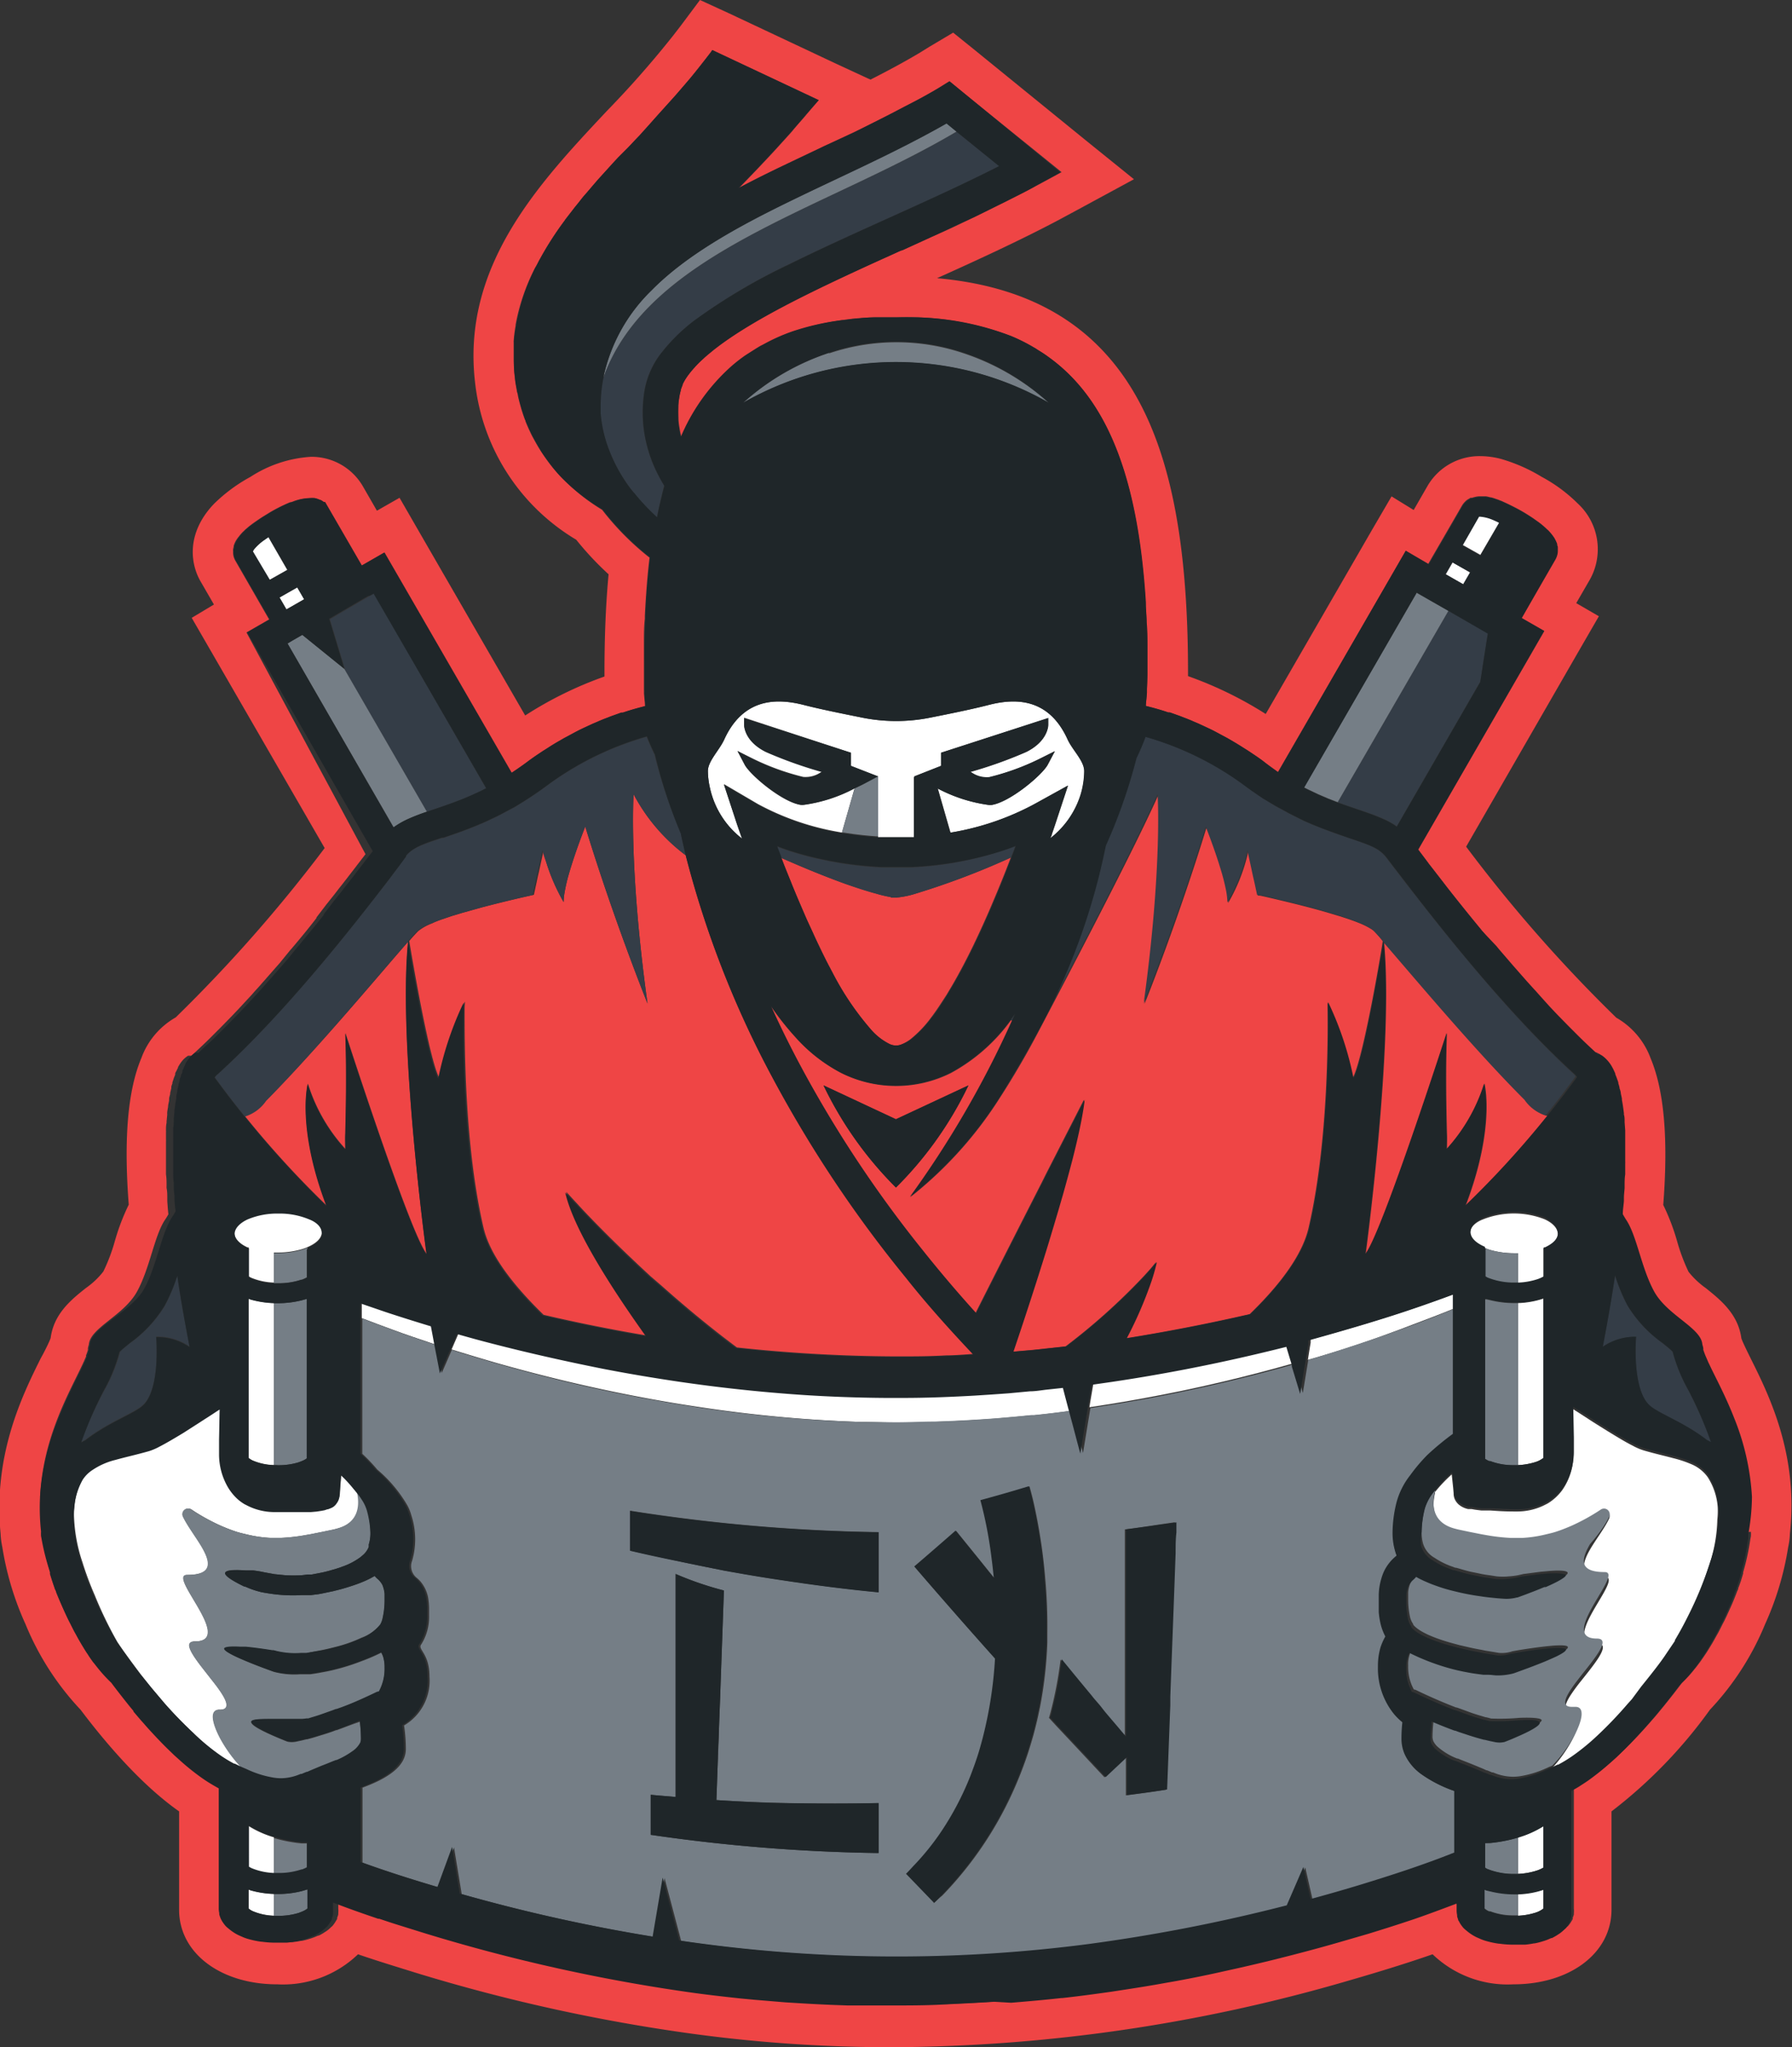 <svg xmlns="http://www.w3.org/2000/svg" viewBox="0 0 179 204.44"><rect x="0" y="0" width="179" height="204.44" fill="#333333" stroke="none"/><defs><style>.cls-1{fill:#ef4545;}.cls-2{fill:#343d47;}.cls-3{fill:#fff;}.cls-4{fill:#757e86;}.cls-5{fill:#1f2629;}</style></defs><title>Logo</title><g id="Layer_2" data-name="Layer 2"><g id="Layer_1-2" data-name="Layer 1"><path class="cls-1" d="M174.89,135.69c-.35-.71-.83-1.68-.95-2.05-.32-2.43-2.11-3.85-3.54-5a8.39,8.39,0,0,1-1.73-1.63,18.64,18.64,0,0,1-1.13-3,22,22,0,0,0-1.4-3.68c.51-6.62.09-11.42-1.26-14.64a7.75,7.75,0,0,0-3.43-4.06,146.38,146.38,0,0,1-15-17.08L157.71,65l2-3.46-2.26-1.31,1.37-2.37a6.21,6.21,0,0,0-1.21-7.57A15.49,15.49,0,0,0,154,47.62a16.71,16.71,0,0,0-4.14-1.81,8.32,8.32,0,0,0-2-.26,6,6,0,0,0-5.28,3l-1.37,2.38L139,49.57,137,53l-10.57,18.3a38.18,38.18,0,0,0-7.76-3.78v-.39c0-14-2.07-23.37-6.51-29.66-4.07-5.75-10.17-8.94-18.56-9.69C97.7,25.94,101.9,24,105.69,22l2.3-1.24,5.28-2.86-4.67-3.77L97.37,5,95.21,3.26,92.82,4.68l-1,.62c-1.55.92-3.19,1.8-4.87,2.65L83.47,6.34l-10.63-5L69.92,0,68,2.57l-.71.92a98.7,98.7,0,0,1-6.65,7.57c-6.81,7.25-14.53,15.47-13.19,27.1A20.94,20.94,0,0,0,57.56,53.9a30.55,30.55,0,0,0,3.23,3.45c-.28,3-.41,6.23-.41,9.82v.39a37.72,37.72,0,0,0-7.92,3.89L41.91,53.18l-2-3.47L37.65,51l-1.37-2.38a5.91,5.91,0,0,0-5.26-3,12.5,12.5,0,0,0-6,2,16.26,16.26,0,0,0-3.63,2.68C18.7,53.1,18.94,56.11,20,58l1.37,2.37L19.15,61.7l2,3.46L32.43,84.69A148.64,148.64,0,0,1,17.55,101.6a7.71,7.71,0,0,0-3.43,4.06c-1.35,3.22-1.77,8-1.26,14.64a22,22,0,0,0-1.4,3.68,17.72,17.72,0,0,1-1.14,3,8,8,0,0,1-1.72,1.63c-1.44,1.14-3.22,2.56-3.54,5-.12.37-.6,1.34-1,2.05-1.78,3.59-4.77,9.59-4,17.5a7.69,7.69,0,0,0,.17,1.33,29.86,29.86,0,0,0,2.32,7.71,27.81,27.81,0,0,0,5.5,8.54c2.52,3.34,6.07,7.5,9.84,10.15v9.82c0,4.32,4.13,7.45,9.81,7.45a10.8,10.8,0,0,0,8.06-3c2,.69,4,1.29,5.69,1.82a175.61,175.61,0,0,0,27.74,6.12,146.93,146.93,0,0,0,19.87,1.34,164.75,164.75,0,0,0,45.58-6.63c2.42-.7,5.38-1.58,8.46-2.65a10.81,10.81,0,0,0,8.06,3c5.68,0,9.81-3.13,9.81-7.45v-9.82a48,48,0,0,0,9.83-10.15,27.81,27.81,0,0,0,5.51-8.54,29.83,29.83,0,0,0,2.31-7.71,6.82,6.82,0,0,0,.17-1.33C179.67,145.28,176.68,139.28,174.89,135.69Zm0,17.28a3.42,3.42,0,0,1,0,.46l-.06.32h0a23.07,23.07,0,0,1-.71,3.26l0,.13c-.14.47-.3,1-.48,1.43,0,.12-.08.25-.13.37-.2.54-.42,1.08-.67,1.63s-.39.86-.59,1.27l-.16.3c-.15.3-.29.59-.44.87l-.14.25c-.16.28-.31.57-.47.83l-.1.17c-.17.28-.34.56-.51.82l-.06.09c-.19.28-.37.55-.56.81l0,0c-.2.27-.39.52-.59.76h0c-.2.25-.4.48-.6.7h0c-.21.22-.41.42-.61.61h0c-.52.7-1.14,1.49-1.82,2.33l0,0c-.4.48-.81,1-1.25,1.48l-.19.22c-.4.45-.81.91-1.23,1.35l-.41.43c-.39.4-.78.8-1.19,1.18l-.24.24-.56.5-.08.07a25.84,25.84,0,0,1-2.14,1.71l-.25.17-.66.43c-.26.16-.52.31-.78.44v12h0a2.3,2.3,0,0,1,0,.45l0,.13a2,2,0,0,1-.11.32.61.61,0,0,1,0,.12,1.19,1.19,0,0,1-.12.22,3.3,3.3,0,0,1-.36.51.48.48,0,0,0-.11.09,3.09,3.09,0,0,1-.47.4l-.23.15a4.54,4.54,0,0,1-.53.3l-.06,0-.12.05a7,7,0,0,1-.69.26h0a7,7,0,0,1-.85.22h-.08a7.93,7.93,0,0,1-.89.13h-.09c-.31,0-.63,0-1,0h0a9.8,9.8,0,0,1-1.47-.1h-.07a8.66,8.66,0,0,1-1.33-.29h0a4.09,4.09,0,0,1-.49-.18l-.25-.11-.2-.09a4.74,4.74,0,0,1-.92-.61l-.17-.14-.15-.14a3.17,3.17,0,0,1-.37-.51l-.12-.22s0-.08-.05-.13a2.81,2.81,0,0,1-.1-.31l0-.13a2.22,2.22,0,0,1-.05-.45h0v-.67c-2.9,1.13-5.86,2.12-8.84,3-1,.3-2,.59-3,.87-1.62.47-3.24.9-4.87,1.32l-1.38.35c-1.3.32-2.6.63-3.9.92l-1.13.25c-1.62.35-3.25.68-4.88,1l-1.14.2c-1.31.24-2.62.45-3.93.65l-1.43.22c-1.63.23-3.25.45-4.89.63h-.11c-1.65.19-3.3.33-5,.47l-1.43.1c-1.32.09-2.64.16-4,.22l-1.17.06c-1.66,0-3.31.09-5,.09h-.32l-1.08,0c-1,0-2,0-3.07,0l-1.64-.06c-1,0-2-.09-2.93-.15l-1.63-.1-3.12-.26-1.38-.13c-1.49-.16-3-.33-4.48-.53a173.29,173.29,0,0,1-27.11-6l-2.34-.73c-.72-.22-1.44-.46-2.15-.7l-.11,0c-1.52-.51-3-1-4.51-1.62v.66h0a2.3,2.3,0,0,1,0,.45l0,.13a2,2,0,0,1-.11.32s0,.08,0,.12a2.53,2.53,0,0,1-.13.22,3.3,3.3,0,0,1-.36.51l-.11.09a3.09,3.09,0,0,1-.47.4l-.23.15a4.54,4.54,0,0,1-.53.3l-.06,0-.12.05a7,7,0,0,1-.69.26h0a7,7,0,0,1-.85.22h-.08a7.93,7.93,0,0,1-.89.13h-.09c-.31,0-.63,0-.95,0h0a9.8,9.8,0,0,1-1.47-.1h-.06a8.54,8.54,0,0,1-1.34-.29h0a4.09,4.09,0,0,1-.49-.18l-.25-.11-.2-.09a4.74,4.74,0,0,1-.92-.61l-.17-.14-.15-.14a3.92,3.92,0,0,1-.37-.51l-.12-.22a1.12,1.12,0,0,0-.05-.13,2.81,2.81,0,0,1-.1-.31l0-.13a2.22,2.22,0,0,1-.05-.45h0v-12l-.2-.11c-.43-.24-.85-.5-1.27-.78l-.19-.13a23.88,23.88,0,0,1-2.2-1.76l0,0-.58-.52c-.52-.48-1-1-1.51-1.5l-.26-.27-.53-.57q-.39-.42-.75-.84l-.27-.3-.71-.83-.05-.07,0-.05-.39-.47,0,0c-.68-.85-1.3-1.64-1.82-2.34A15,15,0,0,1,9.31,166l0,0c-.19-.26-.38-.53-.56-.82l-.05-.07c-.18-.27-.35-.56-.53-.85l-.08-.14c-.17-.28-.33-.57-.49-.87L7.46,163c-.16-.3-.32-.62-.48-.94l-.12-.23c-.2-.41-.4-.83-.59-1.27S5.8,159.5,5.6,159c0-.12-.09-.25-.14-.37-.17-.48-.33-1-.47-1.43L5,157a23.07,23.07,0,0,1-.71-3.26h0a3,3,0,0,1-.06-.32,3.42,3.42,0,0,1,0-.46v0a21.5,21.5,0,0,1-.1-3.47H4c.27-5.62,2.64-9.92,4-12.73l.29-.61a1,1,0,0,1,.07-.15l.23-.53a.61.61,0,0,0,0-.12,5,5,0,0,0,.19-.54.49.49,0,0,0,0-.11c0-.17.08-.33.1-.48.18-1.65,3.52-2.87,4.82-5.26s1.72-5.6,2.81-7.19c.11-.16.21-.33.31-.51h0c-.05-.45-.08-.88-.11-1.31,0-.1,0-.2,0-.3,0-.34,0-.68-.07-1a1.77,1.77,0,0,1,0-.23c0-.39,0-.77-.06-1.14v-.19q0-.47,0-.9v-.26c0-.68,0-1.32,0-1.91a1.93,1.93,0,0,0,0-.24l0-.7a.86.86,0,0,0,0-.16c0-.28,0-.54.06-.79,0-.06,0-.1,0-.15l.06-.61a1.1,1.1,0,0,0,0-.18c0-.23.06-.46.09-.67h0c0-.21.07-.41.1-.61l0-.15c0-.17.07-.33.1-.48s0-.06,0-.09q.06-.27.12-.51l0-.1c0-.14.07-.26.11-.39l0-.1c.05-.14.1-.29.14-.42v0c.05-.13.1-.24.14-.36l0-.08c0-.11.09-.21.13-.3l0,0q.07-.16.15-.3l0-.06.12-.21,0,0,.15-.23h0l.14-.18,0,0,.13-.15h0l.14-.13,0,0,.11-.09,0,0,.12-.09h0l.09-.06,0,0,.09,0h0l.08,0h0l.06,0h.11c.47-.43.95-.88,1.42-1.33l.45-.44,1-1,.52-.53c.3-.31.6-.61.89-.92l.53-.56.87-.94c.17-.18.34-.36.5-.55s.6-.65.89-1c.15-.17.31-.34.45-.51l.94-1.07.37-.42,1-1.23.22-.25c.85-1,1.67-2,2.44-3l0-.06,1-1.31.2-.25c.29-.36.57-.71.83-1.05l.23-.3c.26-.32.5-.64.74-.94l.19-.25.72-.93.09-.12.9-1.17L24.62,63.16l2.26-1.3L23.51,56a1.92,1.92,0,0,1-.18-.43s0,0,0,0a1.68,1.68,0,0,1-.05-.4s0,0,0-.06,0-.08,0-.11,0-.1,0-.15l.06-.28s0,0,0-.06a2.5,2.5,0,0,1,.31-.66s.06-.07.08-.11.12-.15.18-.23a2.76,2.76,0,0,1,.23-.27l.06-.07.14-.13.16-.16.13-.11.22-.19.38-.29.24-.17.48-.33.23-.15.78-.48h0a16.32,16.32,0,0,1,2-1h0l.08,0,.25-.09a4.81,4.81,0,0,1,1.6-.33,3.15,3.15,0,0,1,.52,0,2,2,0,0,1,.88.42h.13l3.67,6.34,2.26-1.3,12.71,22h0l.46-.31c.35-.24.7-.48,1.06-.75.53-.4,1.06-.76,1.59-1.11l.49-.31c.37-.24.74-.47,1.11-.68l.5-.29,1.23-.66.27-.14c.49-.24,1-.46,1.43-.67l.38-.16c.34-.15.68-.29,1-.41l.38-.15,1.06-.38.16,0c.85-.29,1.6-.49,2.24-.65,0-.43-.07-.87-.1-1.31a2.45,2.45,0,0,0,0-.27c0-.58,0-1.16,0-1.74,0-1,0-2,0-3s0-1.63.09-2.42c0-.1,0-.2,0-.3.1-2,.25-4,.47-5.8l0,0a27.5,27.5,0,0,1-4.74-4.78A20.1,20.1,0,0,1,56,47.59,15.63,15.63,0,0,1,54,45l-.1-.14c-.14-.22-.27-.45-.4-.68s-.18-.33-.27-.49-.18-.34-.26-.52c-.17-.35-.33-.72-.48-1.09,0-.1-.07-.21-.11-.31-.11-.3-.21-.61-.31-.93l-.12-.43c-.08-.3-.16-.6-.22-.91,0-.14-.07-.29-.1-.44-.08-.44-.16-.9-.21-1.37v0c-.06-.55-.09-1.09-.11-1.63,0-.08,0-.17,0-.26v-.24c0-.46,0-.9,0-1.35a1,1,0,0,1,0-.17,15,15,0,0,1,.19-1.52s0-.06,0-.08A20.3,20.3,0,0,1,53.32,27c.1-.22.23-.42.34-.63s.17-.34.27-.51A32.14,32.14,0,0,1,56.42,22c0-.06.09-.13.14-.2l.86-1.11.39-.48c.15-.19.3-.39.46-.58l.35-.4.63-.74c.21-.24.41-.48.62-.71l1.35-1.49.51-.55,1-1c.37-.39.74-.79,1.12-1.18l.9-1,.89-1,1-1.11.66-.73c.4-.45.78-.9,1.17-1.35l.46-.54c.52-.62,1-1.25,1.51-1.89l0,0L71,5.22,71.15,5l10.63,5L80.59,11.4h0c-.46.56-1,1.12-1.44,1.68l-.39.44-1.28,1.41-.24.26c-1.11,1.2-2.26,2.4-3.41,3.58l.18-.09q1.84-1,3.75-1.89l.65-.31c1.32-.64,2.64-1.26,4-1.89l1-.46,2-.93L87,12.37l1.18-.58c.74-.37,1.46-.75,2.18-1.13l.68-.35c1-.51,1.88-1,2.78-1.57h0l1-.62h0l11.22,9.07-1.14.62-1.15.62c-1,.53-2,1.06-3.05,1.58l-.38.19c-1,.5-2,1-3,1.48l-.49.23c-1,.49-2.06,1-3.09,1.44l-.58.26-3,1.37-.06,0-.32.14-.92.42-.65.29L87,26.38c-6,2.73-12,5.63-15.69,8.52l0,0-.4.33c-.12.09-.23.19-.34.29a1.54,1.54,0,0,0-.19.17,11.88,11.88,0,0,0-1.49,1.58c-.15.2-.29.39-.41.58h0a5.36,5.36,0,0,0-.28.52l0,.06c-.07.15-.12.3-.17.44L68,39a5,5,0,0,0-.12.49c-.06.36-.09.7-.12,1v.13a9.9,9.9,0,0,0,.3,3,19.27,19.27,0,0,1,6.14-7.88l.26-.19c.32-.23.64-.44,1-.64l.68-.41.22-.11a18.61,18.61,0,0,1,2.88-1.29,29,29,0,0,1,8.26-1.42h.19c.63,0,1.25,0,1.89,0A29.74,29.74,0,0,1,101,33.56a17.65,17.65,0,0,1,2.26,1.13l.11.06.34.22c7.29,4.51,10.57,13.85,10.89,29.53,0,0,0,.07,0,.1,0,.84,0,1.69,0,2.57,0,.58,0,1.17-.05,1.74,0,.08,0,.16,0,.24,0,.45-.06.9-.11,1.34.65.16,1.4.36,2.25.65l.16,0,1.06.38.38.15c.33.12.67.26,1,.41l.38.16c.47.21.94.43,1.43.67l.27.14,1.23.66.5.29c.36.21.73.44,1.11.68l.49.31c.52.35,1.06.71,1.59,1.11s.92.66,1.36,1L140.42,55l2.25,1.3,2.45-4.23.93-1.61a2,2,0,0,1,.31-.38.86.86,0,0,1,.14-.13,1.64,1.64,0,0,1,.26-.16l.11-.08a1.54,1.54,0,0,1,.17,0,.76.76,0,0,1,.2-.06,2.16,2.16,0,0,1,.62-.09l.4,0h.08c.17,0,.35.06.53.1h0l.05,0a5.6,5.6,0,0,1,.54.17l.18.06.2.08.18.07.69.32.28.14c.32.16.65.33,1,.53s.65.39.94.58l.21.14.62.44.11.09a.39.39,0,0,1,.1.08,6.55,6.55,0,0,1,.54.48l.14.12.05.06a4.26,4.26,0,0,1,.46.57s0,0,.05.07a2.69,2.69,0,0,1,.3.64s0,.07,0,.11a1.55,1.55,0,0,1,.05.23c0,.06,0,.11,0,.16s0,.06,0,.09a.43.43,0,0,1,0,.05,1.44,1.44,0,0,1-.06.43h0a2.67,2.67,0,0,1-.18.44h0L152,61.72l2.26,1.3h0l-7.07,12.25-5.52,9.57,1,1.33.06.09c.25.31.51.65.78,1l.11.14c.28.36.58.74.88,1.14l.07.09c1,1.28,2.15,2.71,3.39,4.21l.06.08,1.15,1.37.27.33,1,1.16c.12.15.25.29.37.43.31.36.62.72.94,1.07l.44.5c.3.33.6.67.91,1l.48.54.9,1,.51.54c.3.32.61.63.91.94l.51.52,1,1,.44.43c.48.46,1,.9,1.43,1.34h.11l.06,0h0l.18.09h0l.11.06h0a.94.94,0,0,1,.12.09h0l.12.1,0,0,.15.14h0l.15.16,0,0a3.83,3.83,0,0,1,.32.42l0,0a2.55,2.55,0,0,1,.14.24l0,0a3,3,0,0,1,.16.31h0c.05.1.1.22.15.33l0,.07q.15.36.3.81l0,.08q.06.19.12.42l0,.07c.05.17.09.35.13.54v0c0,.17.08.35.11.53s0,.08,0,.11c.08.41.14.85.2,1.33,0,0,0,.09,0,.14,0,.21.05.43.07.66,0,0,0,.07,0,.1l.06.82V113c0,.24,0,.5,0,.76V114c0,.61,0,1.26,0,2a1.85,1.85,0,0,1,0,.23c0,.3,0,.62,0,.94v.15c0,.37,0,.76-.06,1.16,0,.07,0,.14,0,.21,0,.33,0,.68-.07,1,0,.09,0,.19,0,.29,0,.42-.07.86-.11,1.31h0q.15.27.3.51c1.1,1.59,1.57,4.89,2.82,7.19s4.64,3.61,4.82,5.26c0,.15.06.31.1.48l0,.11c.06.17.12.35.2.54a.61.61,0,0,0,.05.12l.23.53a1,1,0,0,0,.07.15l.29.61c1.38,2.81,3.75,7.11,4,12.73h0a21.5,21.5,0,0,1-.1,3.47Z"/><path class="cls-1" d="M77.07,107.41a98.63,98.63,0,0,1-8.57-22,18.23,18.23,0,0,1-5.21-6.1s-.5,7.26,1.39,20.9c0,0-3.33-8.23-6.22-17.67,0,0-.93,2.33-1.58,4.54a17.69,17.69,0,0,0-.5,2.12,6,6,0,0,0-.08.88A19.55,19.55,0,0,1,54.53,86a6.27,6.27,0,0,1-.22-1.15l-.12.57-.35,1.61-.13.56-.11.53-.08.36-.19.88-.4.09c-.81.18-2.72.62-4.77,1.16h0l-2,.56-1,.3-.59.2-.38.13c-.38.13-.73.26-1,.4a5.16,5.16,0,0,0-1.32.71l-.08.06c-.2.2-.52.54-.91,1,.27,1.63,2,11.86,3,13.68a33,33,0,0,1,2.34-7.17c.06-.13.12-.27.19-.41s0,.26,0,.73c0,2.82-.07,13.42,1.89,21.81.64,2.75,3,5.77,6,8.69q5.13,1.2,10.32,2.07c-3.69-5.17-7.25-10.82-8.05-14.35,0,0,.39.44,1.09,1.19.91,1,2.36,2.5,4.21,4.3l.8.77,1.14,1.08h0l.88.82.27.25,1.16,1c2.25,2,4.79,4.12,7.49,6.13a152.81,152.81,0,0,0,16,.89c1.63,0,3.26,0,4.89-.1.94,0,1.88-.09,2.82-.15-2.42-2.56-4.66-5.12-6.71-7.65A123.42,123.42,0,0,1,77.07,107.41Z"/><path class="cls-1" d="M40.75,94.06c-2.63,3-9,10.66-14.18,15.83a4,4,0,0,1-2.11,1.56,97,97,0,0,0,8.17,8.94c-3-7.85-1.87-12.18-1.87-12.18a17.23,17.23,0,0,0,3.75,6.53h0c0-.54-.06-1,0-1.52.18-6.63,0-10.06,0-10.06s6.5,20.13,8.12,22.06C42.58,125.22,39.75,104.26,40.75,94.06Z"/><path class="cls-1" d="M137.27,93a1.54,1.54,0,0,0-.23-.18,7.66,7.66,0,0,0-1.35-.67c-.32-.13-.68-.26-1.06-.39l-.37-.12-.36-.12-.24-.07-1-.3c-1.63-.48-3.37-.91-4.72-1.23h0c-1-.24-1.74-.41-2.08-.48l-.21,0-.25-1.16-.2-.88-.12-.57-.35-1.61-.06-.29a5.24,5.24,0,0,1-.08.53,17.93,17.93,0,0,1-1.91,4.71,6.83,6.83,0,0,0-.13-1.17,20.7,20.7,0,0,0-.53-2.09c-.64-2.13-1.5-4.28-1.5-4.28-2.81,9.16-6,17.17-6.2,17.63l0,0v0c1.88-13.63,1.39-20.88,1.39-20.88-2.16,4.83-7,14.18-11.91,23.51h0c-1.13,2.16-2.44,4.45-4,6.86a39.63,39.63,0,0,1-8.87,9.8,99.07,99.07,0,0,0,10.2-17.61l-.15-.05a18,18,0,0,1-6,5.27,12.24,12.24,0,0,1-10.94,0,16.07,16.07,0,0,1-4.59-3.58A28.63,28.63,0,0,1,77,100.48q1.2,2.65,2.71,5.53a119.37,119.37,0,0,0,12.32,18.75c1.67,2.1,3.47,4.23,5.41,6.37,1.83-3.63,3.64-7.2,5.24-10.34l1.35-2.65.5-1,3.74-7.32c0,.33-.09.71-.16,1.11-.22,1.34-.59,3-1.06,4.85-.29,1.11-.61,2.29-.95,3.5l-.21.72-.22.76h0c-.14.49-.29,1-.44,1.48s-.37,1.23-.55,1.83c-.37,1.22-.75,2.41-1.11,3.55-1,3.07-1.87,5.74-2.42,7.36l2.07-.18,3.22-.35a62.46,62.46,0,0,0,7.8-7c.47-.51.82-.9,1-1.14l.24-.28-.09.37c-.12.48-.26,1-.43,1.48a40.27,40.27,0,0,1-2.49,5.76q6.22-1,12.36-2.41c3-2.9,5.25-5.89,5.88-8.61,2.05-8.82,1.93-20.07,1.89-22.18,0-.23,0-.36,0-.36l.09.2a32.09,32.09,0,0,1,2.43,7.38c1-1.82,2.76-12,3-13.68C137.78,93.54,137.47,93.2,137.27,93Zm-55,15.39,7.23,3.38h0l7.24-3.38a36.52,36.52,0,0,1-7.24,10.2A36.9,36.9,0,0,1,82.26,108.39Z"/><path class="cls-1" d="M152.43,109.89c-5.17-5.17-11.55-12.86-14.18-15.83,1,10.2-1.83,31.16-1.83,31.16,1.62-1.93,8.12-22.06,8.12-22.06s-.18,3.43,0,10.06c0,.47,0,1,0,1.52h0a17.38,17.38,0,0,0,3.75-6.53s1.12,4.33-1.88,12.18a95.33,95.33,0,0,0,8.17-8.94A4,4,0,0,1,152.43,109.89Z"/><path class="cls-1" d="M79,88.06c.47,1.16,1,2.4,1.54,3.65.25.56.51,1.12.77,1.68s.67,1.41,1,2.1.58,1.13.87,1.68A28.45,28.45,0,0,0,87,102.81a6,6,0,0,0,1.86,1.45,1.65,1.65,0,0,0,.64.15h0a1.5,1.5,0,0,0,.59-.13,4.07,4.07,0,0,0,.84-.49A11.51,11.51,0,0,0,93,101.62c.51-.66,1-1.43,1.54-2.26l.56-.94c.76-1.3,1.5-2.72,2.2-4.17a2,2,0,0,1,.1-.21c.65-1.37,1.27-2.75,1.83-4.09.66-1.55,1.24-3,1.74-4.32a77.36,77.36,0,0,1-9.52,3.61,9,9,0,0,1-1.94.39H89v-.05a11.9,11.9,0,0,1-1.45-.34c-.86-.24-1.94-.59-3.15-1-1.88-.68-4.11-1.57-6.38-2.59.12.3.23.61.36.93Z"/><path class="cls-2" d="M99.8,16.59l-4.25-3.44C82.28,21,64.86,25.21,60.33,37.55c0,.07,0,.14-.07.21A13.88,13.88,0,0,0,60,40.42c0,.3,0,.6,0,.9A13,13,0,0,0,60.86,45a15.82,15.82,0,0,0,2,3.63c.17.23.35.45.53.67a21.51,21.51,0,0,0,2.23,2.36c.08-.44.17-.87.27-1.3s.23-1,.35-1.45c0-.13.07-.27.1-.4a17.07,17.07,0,0,1-.88-1.64,13.47,13.47,0,0,1-.83-2.31,13,13,0,0,1-.44-3.35,13.31,13.31,0,0,1,.2-2.32,8.45,8.45,0,0,1,1.72-3.72A17.76,17.76,0,0,1,69.37,32a58.62,58.62,0,0,1,9.54-5.66C85.46,23.12,93.22,19.94,99.8,16.59Z"/><path class="cls-2" d="M34.39,66.79l8.25,14.27c1.29-.44,2.78-.91,4.47-1.65L48,79l.22-.11.33-.17L37.35,59.28l-.32.18-.21.12-.87.5-3,1.76,1.51,5Z"/><path class="cls-2" d="M138.12,81.74a6.74,6.74,0,0,1,.89.45l.21.12.3.21,8.34-14.45.16-1,.1-.67.43-2.74.07-.42L144.68,61h0L133.62,80.11h0C135.38,80.77,136.87,81.18,138.12,81.74Z"/><path class="cls-2" d="M101.14,101.9c.1-.22.21-.44.3-.66l-.45.61Z"/><path class="cls-2" d="M17.71,127.4a17.78,17.78,0,0,1-1.24,3A12.68,12.68,0,0,1,13,134.13c-.33.26-.79.62-1,.86a16.53,16.53,0,0,1-1.56,3.82A38.83,38.83,0,0,0,8.11,144l.43-.23c2.3-1.78,4.81-2.63,5.71-3.44,1.81-1.62,1.35-6.86,1.35-6.86a5.75,5.75,0,0,1,3.34,1C18.44,131.93,18,129.56,17.71,127.4Z"/><path class="cls-2" d="M140,87.65l-.62-.81-.37-.48-.65-.85-.08-.09a3.83,3.83,0,0,0-.29-.28l-.29-.23-.21-.13a6.34,6.34,0,0,0-.9-.43c-.52-.21-1.14-.42-1.92-.68s-1.64-.56-2.59-.93h0c-.6-.23-1.23-.49-1.9-.79l-.9-.45-.54-.27-.34-.19-1-.54-1.28-.79c-.53-.36-1.08-.73-1.65-1.15a30.9,30.9,0,0,0-10.08-5c-.25.69-.56,1.41-.91,2.14a54,54,0,0,1-3.06,8.73,65.15,65.15,0,0,1-6.7,18.39h0c4.93-9.33,9.75-18.68,11.91-23.51,0,0,.49,7.25-1.39,20.88v0l0,0c.18-.46,3.39-8.47,6.2-17.63,0,0,.86,2.15,1.5,4.28a20.7,20.7,0,0,1,.53,2.09,6.83,6.83,0,0,1,.13,1.17,17.93,17.93,0,0,0,1.91-4.71,5.24,5.24,0,0,0,.08-.53l.06.29.35,1.61.12.57.2.88.25,1.16.21,0c.34.07,1.1.24,2.08.48h0c1.35.32,3.09.75,4.72,1.23l1,.3.24.07.36.12.37.12c.38.13.74.26,1.06.39a7.66,7.66,0,0,1,1.35.67,1.54,1.54,0,0,1,.23.18c.2.2.51.54.91,1,0-.15,0-.23,0-.23l0,.3c2.63,3,9,10.66,14.18,15.83a4,4,0,0,0,2.1,1.56c1-1.22,2-2.53,3-3.9a1.51,1.51,0,0,0-.27-.31C150.38,101,143.65,92.37,140,87.65Z"/><path class="cls-2" d="M65.39,75.39c-.3-.61-.57-1.22-.8-1.81a30.93,30.93,0,0,0-10.11,5c-.63.46-1.23.87-1.82,1.25-.43.28-.86.54-1.27.79l-1,.53-.35.19-.32.16-.22.11-.91.43c-1.64.74-3.09,1.23-4.31,1.65l-.14,0h0c-.8.27-1.44.49-2,.71a6.09,6.09,0,0,0-.89.46,3.23,3.23,0,0,0-.49.39,2.5,2.5,0,0,0-.22.24l0,.07c-.21.26-.46.59-.73,1l-.24.31-.75,1c-3.65,4.75-10.31,13.26-17.08,19.42a1.26,1.26,0,0,0-.27.31c1,1.37,2,2.68,3,3.9a4,4,0,0,0,2.11-1.56C31.74,104.72,38.12,97,40.75,94.06l0-.3s0,.08,0,.23c.39-.45.71-.79.91-1l.08-.06a5.16,5.16,0,0,1,1.32-.71c.32-.14.67-.27,1-.4l.38-.13.59-.2,1-.3,2-.56h0c2.05-.54,4-1,4.77-1.16l.4-.09.19-.88.08-.36.11-.53.13-.56.35-1.61.12-.57A6.27,6.27,0,0,0,54.53,86a19.55,19.55,0,0,0,1.77,4.09,6,6,0,0,1,.08-.88,17.69,17.69,0,0,1,.5-2.12c.65-2.21,1.58-4.54,1.58-4.54,2.89,9.44,6.22,17.67,6.22,17.67-1.89-13.64-1.39-20.9-1.39-20.9a18.23,18.23,0,0,0,5.21,6.1c-.2-.85-.37-1.59-.5-2.22A50.76,50.76,0,0,1,65.39,75.39Z"/><path class="cls-2" d="M168.63,138.81a16.53,16.53,0,0,1-1.56-3.82c-.24-.24-.7-.6-1-.86a12.68,12.68,0,0,1-3.51-3.76,17.78,17.78,0,0,1-1.24-3c-.32,2.16-.73,4.53-1.23,7.13a5.72,5.72,0,0,1,3.33-1s-.45,5.24,1.36,6.86c.89.81,3.4,1.66,5.7,3.44l.45.24A39.68,39.68,0,0,0,168.63,138.81Z"/><path class="cls-2" d="M89.63,83.62H90l1,0-1,0v0Z"/><path class="cls-2" d="M101.23,85l.18-.5c-.49.19-1,.36-1.46.52a34.51,34.51,0,0,1-9,1.61h-.19l-1.06,0H88.62l-.62,0a39,39,0,0,1-4.06-.43L82.82,86l-.33-.07-.29-.06c-1-.2-1.93-.44-2.93-.75-.56-.17-1.11-.36-1.67-.58.05.15.11.31.17.47s.15.39.23.6l0,.05c2.27,1,4.5,1.91,6.38,2.59,1.21.43,2.29.78,3.15,1a11.9,11.9,0,0,0,1.45.34v.05h.52a9,9,0,0,0,1.94-.39A77.36,77.36,0,0,0,101,85.63l0-.06Z"/><path class="cls-3" d="M28.69,56.91,26.8,53.63l-.43.3a5.08,5.08,0,0,0-1,.9,1.22,1.22,0,0,0-.14.24l1.65,2.86Z"/><rect class="cls-3" x="28.13" y="59.06" width="2.05" height="1.38" transform="translate(-25.97 22.58) rotate(-30)"/><path class="cls-3" d="M149.76,52.17c-.22-.11-.45-.22-.65-.3a4,4,0,0,0-1.25-.32h-.12l-1.65,2.86,1.78,1Z"/><rect class="cls-3" x="144.95" y="56.24" width="1.37" height="2.05" transform="translate(23.24 154.76) rotate(-60)"/><path class="cls-3" d="M24.83,186.5a2.18,2.18,0,0,0,.27.15,6.41,6.41,0,0,0,2.26.48v-3.65a10.14,10.14,0,0,1-2.53-1.13Z"/><path class="cls-3" d="M24.83,188.68v1.9a1.68,1.68,0,0,0,.45.28,5.78,5.78,0,0,0,2.08.44v-2.18a9.73,9.73,0,0,1-2.33-.36Z"/><path class="cls-3" d="M24.83,129.68v15.9a1.68,1.68,0,0,0,.45.28,5.78,5.78,0,0,0,2.08.44V130.12a9.73,9.73,0,0,1-2.33-.36Z"/><path class="cls-3" d="M24.57,124.49l.13.07.13,0v2.89a2.18,2.18,0,0,0,.27.15,6.41,6.41,0,0,0,2.26.48v-3l.41,0a8.48,8.48,0,0,0,2.37-.33,4.22,4.22,0,0,0,.57-.21c.87-.37,1.43-.89,1.43-1.48s-.5-1.07-1.3-1.44a7.6,7.6,0,0,0-3.07-.58,7.6,7.6,0,0,0-3.07.58c-.8.37-1.3.88-1.3,1.44S23.85,124.13,24.57,124.49Z"/><path class="cls-3" d="M151.64,191.31a6.73,6.73,0,0,0,1.65-.28,2.5,2.5,0,0,0,.88-.44v-1.91a8.9,8.9,0,0,1-2.53.45Z"/><path class="cls-3" d="M151.64,187.13a7,7,0,0,0,1.9-.34,3.1,3.1,0,0,0,.63-.29v-4.15a10.14,10.14,0,0,1-2.53,1.13Z"/><path class="cls-3" d="M98.68,70.41c-1.59.41-3.94.89-5.87,1.27a17.2,17.2,0,0,1-6.63,0c-1.92-.38-4.28-.86-5.87-1.27-2.7-.7-6-.75-8,3.43C71.88,74.9,70.71,76,70.71,77a7.84,7.84,0,0,0,.22,1.75,8.72,8.72,0,0,0,3.19,5c-.31-.87-.5-1.43-.55-1.58v0L72.31,78.3l3.41,2a26.36,26.36,0,0,0,7.88,2.75l.5.09,1.26-4.4a15.23,15.23,0,0,1-5.06,1.64,1.87,1.87,0,0,1-.34,0c-1.84-.29-5-2.94-5.57-4L73.67,75l1.38.68a24.39,24.39,0,0,0,5.18,1.9,2.7,2.7,0,0,0,1.87-.54,43,43,0,0,1-5.6-2c-2.15-1.08-2.17-2.62-2.17-2.68v-.69L85,75.17v1.31l2.71,1.07-.12.06h.12v6l.32,0,1.49,0H90v0l1,0,.28,0v-6h.12l-.12-.06L94,76.48V75.17l10.68-3.44v.69c0,.06,0,1.6-2.17,2.68a43,43,0,0,1-5.6,2,2.68,2.68,0,0,0,1.86.54A24.53,24.53,0,0,0,104,75.7l1.38-.68-.72,1.36c-.55,1-3.73,3.68-5.57,4a1.87,1.87,0,0,1-.34,0,15.27,15.27,0,0,1-5.07-1.64l1.27,4.41a26.81,26.81,0,0,0,8.39-2.85l3.35-1.85-1.2,3.64s-.15.46-.41,1.21c0,.13-.1.26-.15.41a8.85,8.85,0,0,0,3-4.26,8.32,8.32,0,0,0,.39-2.45c0-1-1.18-2.1-1.66-3.16C104.74,69.66,101.39,69.71,98.68,70.41Z"/><path class="cls-3" d="M151.64,146.22v.09a6.73,6.73,0,0,0,1.65-.28,2.5,2.5,0,0,0,.88-.44V129.68a8.9,8.9,0,0,1-2.53.45Z"/><path class="cls-3" d="M146.85,123.13c0,.59.56,1.11,1.44,1.48a4.63,4.63,0,0,0,.56.21,8.6,8.6,0,0,0,2.38.33l.41,0v3a7,7,0,0,0,1.9-.34,3.1,3.1,0,0,0,.63-.29v-2.89l.13,0,.13-.07c.72-.36,1.17-.83,1.17-1.36s-.5-1.07-1.31-1.44a8.39,8.39,0,0,0-6.13,0C147.36,122.06,146.85,122.57,146.85,123.13Z"/><path class="cls-3" d="M106.6,139.5l-.26-1-1.49.16c-.6.06-1.2.13-1.8.18l-2.13.2-1.69.12-1.7.11c-2.32.13-4.69.21-7.08.23h-1.9c-2.74,0-5.45-.12-8.09-.29-4.38-.29-8.6-.76-12.61-1.35q-3.85-.57-7.41-1.26c-4.65-.89-8.9-1.91-12.62-2.92-.7-.18-1.38-.37-2-.56l-.36.83-.35.81c1.42.44,2.93.9,4.53,1.36,4.4,1.25,9.47,2.5,15,3.52q2.58.48,5.28.88A137.17,137.17,0,0,0,86,142c1.17,0,2.35.06,3.54.06s2.5,0,3.75-.07c2.09-.06,4.16-.18,6.2-.33,1.17-.1,2.33-.2,3.48-.32l.3,0q1.89-.2,3.72-.45l-.07-.26Z"/><path class="cls-3" d="M145.35,130.1v-.92c-1.19.45-2.86,1.06-5,1.76-2.51.83-5.61,1.79-9.2,2.75l-.23.07,0,.32-.12.72-.16,1c3.54-1,6.61-2.06,9.09-3s4.43-1.67,5.64-2.18Z"/><path class="cls-3" d="M43.18,132.38c-1.68-.51-3.21-1-4.56-1.44l-2.48-.85v1.54c.91.36,2,.75,3.15,1.18s2.69.95,4.25,1.47l-.17-.92Z"/><path class="cls-3" d="M128.66,134.36c-3.08.78-6.47,1.55-10.1,2.25-2.71.52-5.55,1-8.51,1.42l-.83.12-.17,1-.11.63-.12.75q2.85-.42,5.55-.92c5.48-1,10.48-2.23,14.84-3.47l-.27-.89Z"/><path class="cls-3" d="M171.58,150.51a6.45,6.45,0,0,0-1-3,3.82,3.82,0,0,0-1.68-1.31,11.2,11.2,0,0,0-1.75-.58c-.89-.24-1.92-.47-3-.79h0a5.67,5.67,0,0,1-1.06-.46c-.38-.19-.81-.43-1.28-.71-.81-.48-1.74-1.06-2.66-1.64l-.39-.25-.18-.12-1.29-.83-.18-.12.06,3,0,1.42h0v.1a7.11,7.11,0,0,1-.15,1.37,6.14,6.14,0,0,1-.95,2.19,5,5,0,0,1-1.49,1.37l-.16.08a6.08,6.08,0,0,1-2.79.71h-.45c-1,0-1.74-.06-2.34-.1l-.5,0-.39,0-.62-.08-.33-.06-.16,0-.19,0a2.3,2.3,0,0,1-.75-.31l-.15-.11a1.6,1.6,0,0,1-.41-.51h0a1.34,1.34,0,0,1-.14-.64v0l-.05-.56-.14-1.33a14.66,14.66,0,0,0-1.67,1.76l0,.11c-.3,1.26-.32,3.15,2,3.75l.19.05.22.05,1.09.23,1.11.22.39.07.47.08h0a19.1,19.1,0,0,0,2.08.22l.71,0,.45,0a12.63,12.63,0,0,0,2.34-.35c.33-.08.66-.15,1-.26a16.76,16.76,0,0,0,2.5-1.05,20.13,20.13,0,0,0,2-1.17.57.57,0,0,1,.83.73c-.42.89-1.27,2-1.86,3-.88,1.51-1.17,2.8,1.46,2.8,2,0-4.79,6.64-.79,6.64.8,0,.68.56.18,1.37-.23.37-.53.78-.87,1.22s-.62.79-.94,1.19-.62.8-.87,1.17c-.73,1.06-1,1.86,0,1.87h.06c1,0,.74,1.3-.06,2.83a14,14,0,0,1-1.44,2.16,11.21,11.21,0,0,1-.79.88l.72-.35.07,0a13.62,13.62,0,0,0,1.44-.88,22.18,22.18,0,0,0,2.25-1.82,40.45,40.45,0,0,0,3.27-3.4l.39-.43.86-1.05c.95-1.17,1.76-2.24,2.36-3.07s.9-1.27,1-1.48l0-.08h0l.08-.13.3-.52c.25-.45.6-1.1,1-1.89a36.33,36.33,0,0,0,2.14-5.25c.07-.2.14-.4.19-.59a15.43,15.43,0,0,0,.67-4.11A7.91,7.91,0,0,0,171.58,150.51Z"/><path class="cls-3" d="M35.65,148.82c-.09-.11-.18-.23-.28-.34a13.91,13.91,0,0,0-1-1.12l-.27-.25-.1,1.3-.05.78a1.35,1.35,0,0,1-.26.68,1.3,1.3,0,0,1-.4.41,1.82,1.82,0,0,1-.28.13,1.84,1.84,0,0,1-.25.09h-.05l-.22.08-.3.06-.52.08-.58.05-.4,0-.5,0-1,0-1.3,0h-.48a6,6,0,0,1-2.79-.71l-.16-.08a4.44,4.44,0,0,1-.76-.57,5.21,5.21,0,0,1-1-1.31,6.54,6.54,0,0,1-.78-3.05h0v-.1h0l0-1.42.06-3-.19.12c-.4.26-.83.55-1.28.83l-.57.37-1.56,1c-.89.54-1.72,1-2.38,1.37a6,6,0,0,1-1.06.46h0c-1.26.36-2.41.6-3.37.88a7.15,7.15,0,0,0-2.28,1,3.29,3.29,0,0,0-1,1,6.92,6.92,0,0,0-.84,2.76,7.91,7.91,0,0,0-.06,1,16,16,0,0,0,.85,4.7,31.3,31.3,0,0,0,1.22,3.27A39.69,39.69,0,0,0,11.74,164l0,0,.12.17c.1.16.26.38.46.67l.49.68q.51.7,1.2,1.62l1.15,1.45,1.25,1.48a41.92,41.92,0,0,0,2.91,3l.11.11A22.54,22.54,0,0,0,22,175.34a13.62,13.62,0,0,0,1.44.88l.07,0,.72.35a11.21,11.21,0,0,1-.79-.88A14,14,0,0,1,22,173.57c-.8-1.53-1.05-2.86-.06-2.83H22c1,0,.73-.81,0-1.87-.25-.37-.56-.77-.88-1.17l-.93-1.19c-.34-.44-.64-.85-.87-1.22-.5-.81-.62-1.37.18-1.37,4,0-2.81-6.64-.79-6.64,2.63,0,2.34-1.29,1.46-2.8-.59-1-1.44-2.11-1.86-3a.57.57,0,0,1,.83-.73,19,19,0,0,0,2,1.17,16.76,16.76,0,0,0,2.5,1.05c.34.11.67.18,1,.26a12.63,12.63,0,0,0,2.34.35l.45,0,.7,0a18.59,18.59,0,0,0,2.08-.22h0l.46-.08.4-.07,1.1-.22,1.1-.23.22-.05.18-.05c2.36-.6,2.34-2.49,2-3.75Z"/><path class="cls-4" d="M60.42,37c0,.15-.07.29-.1.44l-.06.31c0-.07.05-.14.07-.21,4.53-12.34,22-16.57,35.22-24.4l-1-.82c-5.08,2.9-10.59,5.3-15.68,7.79-5.45,2.65-10.4,5.43-13.8,8.89a17.05,17.05,0,0,0-4.64,8Z"/><path class="cls-4" d="M39.83,82.28a9.1,9.1,0,0,1,.88-.47,20,20,0,0,1,1.93-.75h0L34.39,66.79h0L30.2,63.4l-.09.05-.87.5-.52.31,10.6,18.36C39.48,82.5,39.65,82.39,39.83,82.28Z"/><path class="cls-4" d="M131.71,79.33c.67.3,1.31.56,1.91.78L144.68,61l-1.77-1-.87-.5-.53-.3L130.26,78.63c.18.1.36.18.54.27Z"/><path class="cls-4" d="M27.77,189.14l-.41,0v2.18l.41,0a6.77,6.77,0,0,0,2.06-.29l.31-.12a2.1,2.1,0,0,0,.57-.32v-1.91l-.57.17A9.74,9.74,0,0,1,27.77,189.14Z"/><path class="cls-4" d="M30.08,186.79l.06,0a3,3,0,0,0,.5-.23v-2.47l-.5,0a14.58,14.58,0,0,1-2.78-.54v3.65l.41,0A7,7,0,0,0,30.08,186.79Z"/><path class="cls-4" d="M27.77,146.32a6.77,6.77,0,0,0,2.06-.29l.31-.12a2,2,0,0,0,.5-.27V129.71l-.5.14a9.74,9.74,0,0,1-2.37.29l-.41,0V146.3l.25,0Z"/><path class="cls-4" d="M30.08,127.79l.06,0a3,3,0,0,0,.5-.23v-2.82l.07,0v-.14a4.22,4.22,0,0,1-.57.21,8.48,8.48,0,0,1-2.37.33l-.41,0v3l.41,0A7,7,0,0,0,30.08,127.79Z"/><path class="cls-4" d="M82.82,35.24a24.05,24.05,0,0,0-8.6,5,30.7,30.7,0,0,1,30.55,0,23.91,23.91,0,0,0-8.49-4.95,21,21,0,0,0-13.46,0Z"/><path class="cls-4" d="M148.35,184.07v2.46l.2.12.3.11a7,7,0,0,0,2.38.39l.41,0v-3.65a14.54,14.54,0,0,1-2.79.54Z"/><path class="cls-4" d="M148.85,188.84l-.36-.08-.2-.08v1.9a1.68,1.68,0,0,0,.45.28l.11,0a6.37,6.37,0,0,0,2.38.41h.41v-2.18h-.41A9.87,9.87,0,0,1,148.85,188.84Z"/><path class="cls-4" d="M148.35,127.53l.2.12.3.11a7,7,0,0,0,2.38.39l.41,0v-3l-.41,0a8.6,8.6,0,0,1-2.38-.33,4.63,4.63,0,0,1-.56-.21v.14l.06,0Z"/><path class="cls-4" d="M148.85,129.84l-.36-.08-.14,0v15.93a2.06,2.06,0,0,0,.39.22l.11,0a6.37,6.37,0,0,0,2.38.41h.41V130.13h-.41A9.87,9.87,0,0,1,148.85,129.84Z"/><path class="cls-4" d="M142.09,177.25a5,5,0,0,1-1.73-2.05,3.87,3.87,0,0,1-.31-1.53,15.15,15.15,0,0,1,.09-1.65,6.35,6.35,0,0,1-.84-.82,7.22,7.22,0,0,1-1.6-4.75,6.53,6.53,0,0,1,.26-1.91,6,6,0,0,1,.48-1.08,5.42,5.42,0,0,1-.47-1.23,8.38,8.38,0,0,1-.19-1.2c0-.14,0-.28,0-.42,0-.32,0-.65,0-1h0v-.15a6.09,6.09,0,0,1,.26-1.72,5.13,5.13,0,0,1,.25-.69,4.42,4.42,0,0,1,1.26-1.59l0-.05v0a6.43,6.43,0,0,1-.39-2.33,12.63,12.63,0,0,1,.41-3h0a7.5,7.5,0,0,1,1.36-2.67,16.9,16.9,0,0,1,1.95-2.14,27.87,27.87,0,0,1,2.53-2.09V130.63c-1.21.51-3.12,1.27-5.64,2.18s-5.55,1.93-9.09,3l-.54,3.29-.83-2.73,0-.15c-4.36,1.24-9.36,2.46-14.84,3.47q-2.7.49-5.55.92l-.25,1.5-.25,1.53-.24,1.46-.3-1.12-.44-1.67-.39-1.45q-1.83.26-3.72.45l-.3,0c-1.15.12-2.31.22-3.48.32-2,.15-4.11.27-6.2.33-1.25,0-2.49.07-3.75.07S87.13,142,86,142a137.17,137.17,0,0,1-16.06-1.43q-2.7-.41-5.28-.88c-5.55-1-10.62-2.27-15-3.52-1.6-.46-3.11-.92-4.53-1.36l-1,2.29-.54-2.78c-1.56-.52-3-1-4.25-1.47s-2.24-.82-3.15-1.18v13.51a17.54,17.54,0,0,1,1.5,1.58,13.6,13.6,0,0,1,3,3.57,4.55,4.55,0,0,1,.4,1,7.68,7.68,0,0,1,.08,4.52,1.49,1.49,0,0,0,.46,1.72c.11.09.21.19.32.3a3.5,3.5,0,0,1,.85,1.93,6.54,6.54,0,0,1,.06.81c0,.28,0,.53,0,.78v0a5.11,5.11,0,0,1-.78,2.82c-.41.51.82.86.82,3.22a5.19,5.19,0,0,1-2.54,4.88,16,16,0,0,1,.18,2.34c0,1.27-.9,2.61-4.33,3.87l0,0V186c2.53.92,5.1,1.73,7.67,2.49l1.47-4,.77,4.66a170.84,170.84,0,0,0,19.26,4.29l1-5.89,1.66,6.28a148.16,148.16,0,0,0,40.84.36,169.53,169.53,0,0,0,19.84-3.87l1.66-3.83.73,3.2q2.46-.67,4.91-1.41c3.17-1,6.35-2,9.43-3.23V178.9h0A13.05,13.05,0,0,1,142.09,177.25ZM62.93,150.86A175.42,175.42,0,0,0,87.76,153v6c-3.17-.3-6.34-.71-9.51-1.19-1.79-.26-3.58-.56-5.36-.88l-.51-.09q-2.44-.45-4.89-1c-1.52-.33-3-.65-4.56-1Zm24.83,34.19A173.69,173.69,0,0,1,65,183.23v-4c.83.09,1.66.14,2.49.22V157.18a32.7,32.7,0,0,0,4.82,1.65c-.12,3.5-.25,7-.37,10.49l-.06,1.59-.06,1.58c0,1-.07,2.06-.11,3.09l-.15,4.18c2.76.18,5.51.28,8.27.32s5.29,0,7.93,0v5Zm5.57,5,0-.05-2.71-2.82c.25-.24.48-.5.71-.75a25.33,25.33,0,0,0,2.85-3.53A29.37,29.37,0,0,0,97,177.39c.24-.63.47-1.26.68-1.89s.37-1.22.53-1.83a41.36,41.36,0,0,0,1.25-8q-4-4.47-8-9.12l-.07-.08c1.38-1.18,2.75-2.37,4.13-3.58l2.43,3c.46.57.92,1.15,1.39,1.72-.07-.64-.13-1.26-.21-1.84A42.5,42.5,0,0,0,98,149.84c1.54-.42,3.09-.86,4.63-1.33l.22-.06c0,.08.23.79.49,2s.49,2.43.73,4.1c.13.95.25,2,.34,3.09a52.76,52.76,0,0,1,.21,5.49c0,.31,0,.61,0,.91a41.75,41.75,0,0,1-.73,6.42c-.08.36-.15.72-.23,1.08q-.21.92-.45,1.8c-.18.62-.36,1.24-.56,1.84a39,39,0,0,1-1.54,3.9,36.4,36.4,0,0,1-7,10.23C93.82,189.53,93.58,189.79,93.33,190Zm23.13-11.32c-1.32.21-2.65.39-4,.56v-3.8l-2.13,2c-.74-.78-1.47-1.57-2.21-2.36l-1.49-1.59-1.1-1.17-.75-.82c.06-.19.11-.37.16-.56a40.41,40.41,0,0,0,1-5.26c1,1.22,2,2.44,3,3.64.34.41.68.8,1,1.2s.68.81,1,1.21.67.78,1,1.18l.42.49V152.73c1.27-.16,2.53-.35,3.79-.54l1.19-.17,0,1c0,.69,0,1.37-.08,2.06-.13,3.69-.27,7.37-.41,11.06l-.06,1.64-.06,1.64,0,.87C116.67,173.11,116.57,175.91,116.46,178.71Z"/><path class="cls-4" d="M160.73,151.48a.57.57,0,0,0-.83-.73,20.13,20.13,0,0,1-2,1.17,16.76,16.76,0,0,1-2.5,1.05c-.34.11-.67.18-1,.26a12.63,12.63,0,0,1-2.34.35l-.45,0-.71,0a19.1,19.1,0,0,1-2.08-.22h0l-.47-.08-.39-.07-1.11-.22-1.09-.23-.22-.05-.19-.05c-2.35-.6-2.33-2.49-2-3.75l0-.11-.11.13-.07.09a4.94,4.94,0,0,0-.87,1.63A10.3,10.3,0,0,0,142,153a4.28,4.28,0,0,0,.15,1.16h0a2.46,2.46,0,0,0,1.15,1.41,7.78,7.78,0,0,0,1.81.89l.26.1.09,0,.32.09c.33.1.69.2,1.09.3l.64.13.47.1.39.07.5.07.64.1a6.12,6.12,0,0,0,1.21,0,7.32,7.32,0,0,0,.94-.12l.57-.13h.06l1.59-.21.57-.05c1-.1,2.07-.12,2.14.14s-.91.72-2,1.19l-.14,0c-.43.18-.87.36-1.27.51-.69.27-1.25.47-1.42.53l-.06,0h0a4,4,0,0,1-1.34.12c-.51,0-1-.08-1.45-.13l-.5-.06-.39-.06q-.59-.07-1.11-.18c-.38-.07-.75-.15-1.09-.23l-.41-.1c-.42-.1-.81-.21-1.16-.32-.52-.17-.95-.33-1.32-.48s-.52-.22-.72-.32a5,5,0,0,1-.56-.3,3.43,3.43,0,0,1-.33.33,1.51,1.51,0,0,0-.39.48.35.35,0,0,1-.05.08,2.74,2.74,0,0,0-.22.91c0,.13,0,.26,0,.41h0c0,.11,0,.21,0,.31a8.05,8.05,0,0,0,.17,1.66,2,2,0,0,0,.33.78l0,.06c.26.34,1.16,1.13,4.23,1.94l.41.11,1.09.25c.35.08.72.15,1.11.22l.39.08.5.08.83.14a3.28,3.28,0,0,0,1.35-.16l.61-.11c.68-.11,1.79-.28,2.79-.39l.61-.06c.83-.06,1.48-.05,1.53.13s-.34.39-.9.67c-.36.17-.79.36-1.24.55-.76.31-1.58.62-2.19.84l-.6.22-.31.11a6.13,6.13,0,0,1-1.7.2c-.27,0-.52,0-.78-.06l-.5,0-.39-.05c-.38,0-.75-.1-1.11-.17l-.53-.1-.56-.12-.41-.1a22.31,22.31,0,0,1-4.44-1.66.35.35,0,0,1,0,.08,2.94,2.94,0,0,0-.29,1.45,4.62,4.62,0,0,0,.57,2.39.6.6,0,0,1,.23.06s1.82.9,4,1.74l.07,0,.34.12,1.09.4c.37.13.74.24,1.11.35l.33.1.06,0,.5.13.09,0a21.29,21.29,0,0,0,2.7-.07c1.12-.05,2.17,0,2.24.22s-1.19,1-2.24,1.41c-.69.31-1.28.53-1.28.53a2.25,2.25,0,0,1-1,0l-.48-.1-.5-.12h-.06l-.33-.09q-.56-.15-1.11-.33l-1.09-.36-.34-.13-.07,0c-.82-.3-1.61-.62-2.31-.92,0,.09,0,.19,0,.32a14.71,14.71,0,0,0-.09,1.49,1.35,1.35,0,0,0,.08.4,2,2,0,0,0,.38.52,6.53,6.53,0,0,0,2,1.22l.07,0,.34.14.56.22.53.21,1.11.46.33.15.06,0,.5.21.1,0a5.07,5.07,0,0,0,2,.43,4.88,4.88,0,0,0,.73-.06,10.2,10.2,0,0,0,2.53-.77l.26-.12.38-.16a11.21,11.21,0,0,0,.79-.88,14,14,0,0,0,1.44-2.16c.8-1.53,1.05-2.86.06-2.83H157c-1,0-.73-.81,0-1.87.25-.37.56-.77.87-1.17s.64-.8.94-1.19.64-.85.87-1.22c.5-.81.62-1.37-.18-1.37-4,0,2.8-6.64.79-6.64-2.63,0-2.34-1.29-1.46-2.8C159.46,153.48,160.31,152.37,160.73,151.48Z"/><path class="cls-4" d="M33.64,172.78l-.06,0-.34.13c-.36.13-.73.25-1.1.36s-.73.23-1.1.33l-.33.09h-.07l-.5.12-.55.12a2.18,2.18,0,0,1-.88,0s-.62-.24-1.35-.56c-1.06-.46-2.33-1.08-2.25-1.4s1.08-.28,2.25-.27c1,0,2.05,0,2.78,0a3.11,3.11,0,0,0,.5-.05h.07l.11,0,.22-.07c.37-.11.74-.22,1.1-.35l1.1-.39.34-.13.06,0c1-.37,1.82-.74,2.5-1,.89-.4,1.47-.68,1.48-.69a.71.71,0,0,1,.24-.06,4.72,4.72,0,0,0,.57-2.39,3.54,3.54,0,0,0-.15-1.11,2.76,2.76,0,0,0-.19-.42,19.17,19.17,0,0,1-2,.86,21.12,21.12,0,0,1-2.5.8l-.4.1-.56.12-.54.1c-.35.07-.72.13-1.1.18l-.4,0-.5,0H30a8,8,0,0,1-2.63-.24h0l-.66-.24c-.54-.2-1.34-.5-2.1-.82-.45-.19-.89-.38-1.25-.56-.55-.28-.93-.53-.89-.68s.73-.22,1.56-.17l.58,0c1.27.12,2.65.35,2.65.35l.14,0a7.93,7.93,0,0,0,2.78.27l.23,0,.27,0L31,165l1.1-.21c.4-.08.76-.16,1.1-.25l.4-.1a14.16,14.16,0,0,0,2.5-.89A4.39,4.39,0,0,0,38,162.22a2.15,2.15,0,0,0,.24-.66,8,8,0,0,0,.19-1.83v-.14h0v0c0-.15,0-.28,0-.41a3,3,0,0,0-.22-.91,2.14,2.14,0,0,0-.44-.56,2.06,2.06,0,0,1-.33-.33l-.4.22c-.23.12-.5.25-.87.4h0c-.33.14-.73.28-1.17.42s-.83.26-1.32.38l-.4.1-1.1.23-.38.07-.72.09-.4,0-.5,0a15.18,15.18,0,0,1-2.78-.09h0c-.46-.06-.91-.13-1.36-.22a1.66,1.66,0,0,0-.21-.06,8,8,0,0,1-1.19-.42l-.18-.07-.06,0c-.85-.41-2-1-1.9-1.36s1.2-.3,2.14-.24l.62,0h.06a10.47,10.47,0,0,1,1.12.19l.39.07.6.11,1,.1a13.37,13.37,0,0,0,1.79,0l.5-.06.4,0h0l.63-.12.46-.09c.41-.09.77-.19,1.1-.29a3.79,3.79,0,0,0,.4-.12h0a4.65,4.65,0,0,0,.49-.17,6.68,6.68,0,0,0,1.78-.92,2.59,2.59,0,0,0,.23-.19,2.07,2.07,0,0,0,.64-.87l0-.17h0v-.07h0A3.76,3.76,0,0,0,37,153a10.18,10.18,0,0,0-.32-2.36,4,4,0,0,0-.56-1.18,4.56,4.56,0,0,0-.27-.39,1.58,1.58,0,0,0-.12-.15l-.1-.12,0,.1c.3,1.26.32,3.15-2,3.75l-.18.05-.22.05-1.1.23-1.1.22-.4.07-.46.08h0a18.59,18.59,0,0,1-2.08.22l-.7,0-.45,0a12.63,12.63,0,0,1-2.34-.35c-.33-.08-.66-.15-1-.26a16.76,16.76,0,0,1-2.5-1.05,19,19,0,0,1-2-1.17.57.57,0,0,0-.83.73c.42.89,1.27,2,1.86,3,.88,1.51,1.17,2.8-1.46,2.8-2,0,4.79,6.64.79,6.64-.8,0-.68.56-.18,1.37.23.37.53.78.87,1.22l.93,1.19c.32.4.63.8.88,1.17.73,1.06,1,1.86,0,1.87H21.9c-1,0-.74,1.3.06,2.83a14,14,0,0,0,1.44,2.16,11.21,11.21,0,0,0,.79.88l.38.16.26.12a10.08,10.08,0,0,0,2.53.77,4.88,4.88,0,0,0,.73.06,5,5,0,0,0,1.95-.43l.1,0,.5-.21.07,0,.33-.15,1.1-.46.54-.21.56-.23.34-.13.06,0a8,8,0,0,0,1.56-.87,2.35,2.35,0,0,0,.8-.87,1.09,1.09,0,0,0,.07-.4,14.57,14.57,0,0,0-.12-1.81C35.26,172.16,34.47,172.48,33.64,172.78Z"/><path class="cls-4" d="M85.36,78.74l-1.26,4.4.14,0c1.36.22,2.57.33,3.48.39v-6H87.6l-.84.45C86.6,78.14,86.07,78.41,85.36,78.74Z"/><path class="cls-5" d="M175,149.48h0a24.64,24.64,0,0,0-1.78-7.88c-.75-1.92-1.6-3.55-2.24-4.85l-.29-.61a1,1,0,0,1-.07-.15l-.23-.53a.61.61,0,0,1-.05-.12c-.08-.19-.14-.37-.2-.54l0-.11c0-.17-.08-.33-.1-.48-.18-1.65-3.52-2.87-4.82-5.26s-1.72-5.6-2.82-7.19q-.15-.24-.3-.51h0c0-.45.08-.89.11-1.31,0-.1,0-.2,0-.29,0-.35.05-.7.07-1,0-.07,0-.14,0-.21,0-.4,0-.79.06-1.16v-.15c0-.32,0-.64,0-.94a1.85,1.85,0,0,0,0-.23c0-.69,0-1.34,0-2v-.19c0-.26,0-.52,0-.76v-.12l-.06-.82s0-.07,0-.1c0-.23,0-.45-.07-.66,0,0,0-.09,0-.14-.06-.48-.12-.92-.2-1.33,0,0,0-.07,0-.11s-.07-.36-.11-.53v0c0-.19-.08-.37-.13-.54l0-.07q-.06-.23-.12-.42l0-.08q-.15-.45-.3-.81l0-.07c-.05-.11-.1-.23-.15-.33h0a3,3,0,0,0-.16-.31l0,0a2.55,2.55,0,0,0-.14-.24l0,0a3.83,3.83,0,0,0-.32-.42l0,0-.15-.16h0l-.15-.14,0,0-.12-.1h0l-.12-.09h0l-.11-.06h0l-.18-.09h0l-.06,0h-.11c-.48-.44-.95-.88-1.43-1.34l-.44-.43-1-1-.51-.52c-.3-.31-.61-.62-.91-.94l-.51-.54-.9-1-.48-.54c-.31-.33-.61-.67-.91-1l-.44-.5-.94-1.07-.37-.43-1-1.16-.27-.33L148,92.92l-.06-.08c-1.24-1.5-2.38-2.93-3.39-4.21l-.07-.09-.88-1.14-.11-.14c-.27-.35-.53-.69-.78-1l-.06-.09-1-1.33,5.52-9.57L154.24,63h0L152,61.72l3.37-5.84h0a1.85,1.85,0,0,0,.18-.44h0a1.54,1.54,0,0,0,.06-.43.43.43,0,0,0,0-.05s0-.06,0-.09,0-.11,0-.16,0-.15-.05-.23,0-.07,0-.11a3,3,0,0,0-.24-.52l-.06-.12s0,0-.05-.07a4.26,4.26,0,0,0-.46-.57l-.05-.06-.14-.12a6.55,6.55,0,0,0-.54-.48.39.39,0,0,0-.1-.08l-.11-.09-.62-.44-.21-.14c-.29-.19-.6-.38-.94-.58s-.68-.37-1-.53l-.28-.14c-.23-.12-.47-.22-.69-.32l-.18-.07-.2-.08-.18-.06a4.72,4.72,0,0,0-.54-.17l-.05,0h0a4,4,0,0,0-.53-.1h-.08l-.4,0a2.16,2.16,0,0,0-.62.09.76.76,0,0,0-.2.06,1.54,1.54,0,0,0-.17,0l-.11.08a1.4,1.4,0,0,0-.26.16l-.14.13a2,2,0,0,0-.31.38l-.93,1.61-2.45,4.23L140.42,55,127.67,77.11c-.44-.3-.89-.62-1.36-1s-1.07-.76-1.59-1.11l-.49-.31c-.37-.24-.75-.47-1.11-.68l-.5-.29-1.23-.66-.27-.14c-.49-.24-1-.46-1.43-.67l-.38-.16c-.34-.15-.68-.29-1-.41l-.38-.15-1.06-.38-.16,0c-.85-.29-1.6-.49-2.25-.65,0-.44.08-.89.11-1.34,0-.08,0-.16,0-.24,0-.57.05-1.16.05-1.74,0-.88,0-1.73,0-2.57,0,0,0-.07,0-.1,0-.81,0-1.59-.08-2.36,0-.53-.05-1-.08-1.57l0-.47c-.78-12.38-3.81-20.23-9.74-24.47q-.47-.35-1-.66l-.34-.22-.11-.06A17.65,17.65,0,0,0,101,33.56a27.55,27.55,0,0,0-9.31-1.86h-.23c-.64,0-1.29,0-2,0s-1.27,0-1.89,0h-.19q-.89,0-1.74.12c-.45,0-.88.09-1.32.15l-.19,0a25.21,25.21,0,0,0-5,1.13,18.61,18.61,0,0,0-2.88,1.29l-.22.11c-.24.13-.46.27-.68.41s-.65.41-1,.64l-.26.19a15,15,0,0,0-1.31,1.08h0v0A19.79,19.79,0,0,0,68,43.64a7,7,0,0,1-.15-.69v0c0-.23-.07-.46-.1-.69s0-.41,0-.62,0-.62,0-.93v-.13c0-.35.06-.69.12-1A5,5,0,0,1,68,39l0-.09c.05-.14.1-.29.17-.44l0-.06a4.41,4.41,0,0,1,.28-.52h0a6.58,6.58,0,0,1,.4-.57l0,0a8.38,8.38,0,0,1,.57-.66,1.07,1.07,0,0,1,.14-.16q.34-.36.75-.72a1.54,1.54,0,0,1,.19-.17c.11-.1.22-.2.34-.29l.4-.33,0,0C75,32,81.07,29.11,87,26.38l1.14-.52.65-.29.92-.42.32-.14.06,0,3-1.37.58-.26c1-.48,2.06-1,3.09-1.44l.49-.23c1-.49,2-1,3-1.48l.38-.19c1-.52,2.06-1,3-1.58h0l1.15-.62,1.14-.62L94.86,8.12h0l-1,.62h0C92.91,9.28,92,9.8,91,10.31l-.68.35c-.72.38-1.44.76-2.18,1.13L87,12.37l-1.69.83-2,.93-1,.46-.39.19-3.57,1.7-.65.31c-1.26.62-2.52,1.24-3.75,1.89l-.18.09c1.15-1.18,2.3-2.38,3.41-3.58l.24-.26,1.28-1.41.39-.44q.75-.84,1.44-1.68h0L81.78,10,71.15,5,71,5.22l-.53.69,0,0c-.49.64-1,1.27-1.51,1.89l-.46.54c-.39.45-.77.9-1.17,1.35l-.66.73-1,1.11-.89,1-.9,1c-.38.39-.75.79-1.12,1.18l-1,1-.51.55-1.35,1.49c-.21.23-.41.47-.62.71l-.63.74-.35.4c-.16.19-.31.39-.46.58l-.39.48-.86,1.11c-.05.07-.09.14-.14.2a32.14,32.14,0,0,0-2.49,3.87q-.15.26-.27.51c-.11.21-.24.41-.34.63a21.08,21.08,0,0,0-1.42,3.82.43.43,0,0,0,0,.05,15.6,15.6,0,0,0-.35,1.57s0,.05,0,.08A15,15,0,0,0,51.34,34a1,1,0,0,0,0,.17c0,.45,0,.89,0,1.35v.24c0,.09,0,.18,0,.26,0,.54,0,1.08.11,1.63v0c0,.47.13.93.21,1.37,0,.15.07.3.1.44.06.31.14.61.22.91l.12.43c.1.32.2.63.31.93,0,.1.07.21.11.31.15.37.31.74.48,1.09.08.18.17.35.26.52l.27.49c.13.23.26.46.4.68L54,45q.35.52.72,1A15.1,15.1,0,0,0,56,47.59a20.1,20.1,0,0,0,4.2,3.29,27.5,27.5,0,0,0,4.74,4.78l0,0c-.22,1.82-.37,3.75-.47,5.8,0,.1,0,.2,0,.3,0,.79-.07,1.59-.09,2.42s0,1.94,0,3c0,.58,0,1.16,0,1.74a2.45,2.45,0,0,1,0,.27c0,.44.06.88.1,1.31-.64.16-1.39.36-2.24.65l-.16,0-1.06.38-.38.15c-.33.12-.67.26-1,.41l-.38.16c-.47.21-.94.43-1.43.67l-.27.14-1.23.66-.5.29c-.37.21-.74.44-1.11.68l-.49.31c-.53.35-1.06.71-1.59,1.11-.36.27-.72.51-1.06.75l-.46.31h0l-12.71-22-2.26,1.3-3.67-6.34h-.13a1.59,1.59,0,0,0-.35-.22l-.05,0h0a2.6,2.6,0,0,0-.47-.16,3.15,3.15,0,0,0-.52,0,4.81,4.81,0,0,0-1.6.33l-.25.09-.08,0h0a16.32,16.32,0,0,0-2,1h0l-.78.48-.23.15-.48.33-.24.17-.38.29-.22.19-.13.11-.16.16-.14.13-.06.07-.23.27-.18.23s-.06.07-.08.11,0,.09-.07.13a3,3,0,0,0-.24.53s0,0,0,.06,0,.19-.06.28,0,.1,0,.15,0,.07,0,.11,0,0,0,.06a1.37,1.37,0,0,0,.05.4s0,0,0,0a1.92,1.92,0,0,0,.18.43l3.37,5.84-2.26,1.3L37.23,85l-.9,1.17-.09.12-.72.93c-.06.08-.13.16-.19.25-.24.3-.48.62-.74.94l-.23.3c-.26.34-.54.69-.83,1.05l-.2.25-1,1.31,0,.06c-.78,1-1.59,1.94-2.44,3l-.22.25-1,1.23-.37.42-.94,1.07c-.14.17-.3.34-.45.51-.29.33-.59.66-.89,1s-.33.37-.5.55l-.87.94-.53.56c-.29.31-.59.61-.89.92l-.52.53-1,1-.45.44c-.47.45-1,.9-1.42,1.33h-.11l-.06,0h0l-.08,0h0l-.09,0,0,0-.09.06h0l-.12.09,0,0-.11.09,0,0-.14.13h0l-.13.15,0,0-.14.18h0l-.15.23,0,0-.12.21,0,.06q-.07.13-.15.3l0,0c0,.09-.09.19-.13.3a.59.59,0,0,1,0,.08c0,.12-.09.23-.14.36v0c0,.13-.09.28-.14.42l0,.1c0,.13-.07.25-.11.39l0,.1q-.06.24-.12.51s0,.06,0,.09-.07.31-.1.48l0,.15c0,.2-.07.4-.1.61h0c0,.21-.06.44-.09.67a1.1,1.1,0,0,1,0,.18l-.06.61s0,.09,0,.15c0,.25,0,.51-.06.79a.86.86,0,0,1,0,.16l0,.7a1.93,1.93,0,0,1,0,.24c0,.3,0,.6,0,.92s0,.65,0,1v.26q0,.44,0,.9v.19c0,.37,0,.75.06,1.14a1.77,1.77,0,0,0,0,.23c0,.33,0,.67.07,1,0,.1,0,.2,0,.3,0,.43.06.86.11,1.31h0c-.1.18-.2.35-.31.51-1.09,1.59-1.56,4.89-2.81,7.19S9.2,132.55,9,134.2c0,.15-.06.31-.1.48a.49.49,0,0,1,0,.11,5,5,0,0,1-.19.54.61.61,0,0,1,0,.12l-.23.53a1,1,0,0,0-.07.15l-.29.61c-.62,1.26-1.43,2.83-2.17,4.67A24.64,24.64,0,0,0,4,149.47H4a21.5,21.5,0,0,0,.1,3.47v0a3.42,3.42,0,0,0,0,.46l.06.32h0A23.07,23.07,0,0,0,5,157l0,.13c.14.47.3,1,.47,1.43,0,.12.09.25.14.37.2.54.42,1.08.67,1.63s.39.86.59,1.27l.12.23c.16.32.32.64.48.94l.12.21c.16.3.32.59.49.87l.08.14c.18.29.35.58.53.85l.05.07c.18.29.37.56.56.82l0,0a15,15,0,0,0,1.82,2.09c.52.7,1.14,1.49,1.82,2.34l0,0,.39.47,0,.05.05.07.71.83.27.3q.36.42.75.84l.53.57.26.27q.57.6,1.17,1.17l.34.33.58.52,0,0a23.88,23.88,0,0,0,2.2,1.76l.19.13c.42.29.85.54,1.27.78l.2.11v12h0a2.14,2.14,0,0,0,.05.45l0,.13a2.81,2.81,0,0,0,.1.31,1.12,1.12,0,0,1,.05.13l.12.22a3.92,3.92,0,0,0,.37.51l.15.14.17.14a4.74,4.74,0,0,0,.92.61l.2.09.25.11a4.09,4.09,0,0,0,.49.18h0a9.06,9.06,0,0,0,1.34.29h.06a10,10,0,0,0,1.47.1h0c.32,0,.64,0,.95,0h.09a7.93,7.93,0,0,0,.89-.13h.08a7.55,7.55,0,0,0,.85-.22h0a5.17,5.17,0,0,0,.69-.26l.12-.05.06,0a5.54,5.54,0,0,0,.53-.3l.23-.15a3.55,3.55,0,0,0,.47-.4l.11-.09a3.3,3.3,0,0,0,.36-.51,1.59,1.59,0,0,0,.13-.22s0-.08,0-.12a2,2,0,0,0,.11-.32l0-.13a2.22,2.22,0,0,0,0-.45h0v-.66c1.49.58,3,1.11,4.51,1.62l.11,0c.71.24,1.43.48,2.15.7l2.34.73a173.29,173.29,0,0,0,27.11,6c1.49.2,3,.37,4.48.53l1.38.13,3.12.26,1.63.1c1,.06,2,.11,2.93.15l1.64.06c1,0,2,0,3.07,0l1.08,0h.32c1.66,0,3.31,0,5-.09l1.17-.06c1.32-.06,2.64-.13,4-.22L101,200c1.66-.14,3.31-.28,5-.47h.11c1.64-.18,3.26-.4,4.89-.63l1.43-.22c1.31-.2,2.62-.41,3.93-.65l1.14-.2c1.63-.3,3.26-.63,4.88-1l1.13-.25c1.3-.29,2.6-.6,3.9-.92l1.38-.35c1.63-.42,3.25-.85,4.87-1.32l3-.87c1.4-.43,2.79-.87,4.17-1.33l.48-.16c1.39-.48,2.77-1,4.13-1.51l.06,0v.67h0a2.14,2.14,0,0,0,.05.45l0,.13a2.81,2.81,0,0,0,.1.31c0,.05,0,.09.05.13l.12.22a3.17,3.17,0,0,0,.37.51l.15.14.17.14a4.74,4.74,0,0,0,.92.61l.2.09.25.11a4.09,4.09,0,0,0,.49.18h0a9.21,9.21,0,0,0,1.33.29h.07a10,10,0,0,0,1.47.1h0c.33,0,.65,0,1,0h.09a8.28,8.28,0,0,0,.89-.13h.08a7.55,7.55,0,0,0,.85-.22h0a5.17,5.17,0,0,0,.69-.26l.12-.05.06,0a5.54,5.54,0,0,0,.53-.3l.23-.15a3.55,3.55,0,0,0,.47-.4.48.48,0,0,1,.11-.09,3.3,3.3,0,0,0,.36-.51,1.55,1.55,0,0,0,.12-.22.61.61,0,0,0,0-.12,2,2,0,0,0,.11-.32l0-.13a2.22,2.22,0,0,0,0-.45h0v-12c.26-.13.52-.28.78-.44l.66-.43.25-.17a25.84,25.84,0,0,0,2.14-1.71l.08-.07.56-.5.24-.24c.41-.38.8-.78,1.19-1.18l.41-.43q.63-.67,1.23-1.35l.19-.22c.44-.5.86-1,1.25-1.48l0,0q.62-.75,1.14-1.44l.05-.06.26-.34.37-.49h0c.2-.19.4-.39.61-.61h0c.2-.22.4-.45.6-.7h0c.2-.24.39-.49.59-.76l0,0c.19-.26.37-.53.56-.81l.06-.09c.17-.26.34-.54.51-.82l.1-.17c.16-.26.31-.55.47-.83l.14-.25c.15-.28.29-.57.44-.87l.16-.3c.2-.41.39-.83.59-1.27s.47-1.09.67-1.63c0-.12.09-.25.13-.37.18-.48.34-1,.48-1.43l0-.13a23.07,23.07,0,0,0,.71-3.26h0l.06-.32a3.42,3.42,0,0,0,0-.46v0A21.5,21.5,0,0,0,175,149.48ZM21.77,107.24c6.77-6.16,13.43-14.67,17.08-19.42l.75-1,.24-.31c.27-.36.52-.69.73-1l0-.07a2.5,2.5,0,0,1,.22-.24,3.23,3.23,0,0,1,.49-.39,6.09,6.09,0,0,1,.89-.46c.51-.22,1.15-.44,2-.71h0l.14,0c1.22-.42,2.67-.91,4.31-1.65l.91-.43.22-.11.32-.16.35-.19,1-.53c.41-.25.84-.51,1.27-.79.59-.38,1.19-.79,1.82-1.25a30.93,30.93,0,0,1,10.11-5c.23.59.5,1.2.8,1.81A50.76,50.76,0,0,0,68,83.23c.13.63.3,1.37.5,2.22a98.63,98.63,0,0,0,8.57,22A123.42,123.42,0,0,0,90.5,127.62c2,2.53,4.29,5.09,6.71,7.65-.94.06-1.88.12-2.82.15-1.63.06-3.26.1-4.89.1a152.81,152.81,0,0,1-16-.89c-2.7-2-5.24-4.13-7.49-6.13l-1.16-1-.27-.25-.88-.82h0l-1.14-1.08-.8-.77c-1.85-1.8-3.3-3.32-4.21-4.3-.7-.75-1.09-1.19-1.09-1.19.8,3.53,4.36,9.18,8.05,14.35q-5.19-.87-10.32-2.07c-3-2.92-5.32-5.94-6-8.69-2-8.39-1.94-19-1.89-21.81,0-.47,0-.73,0-.73s-.13.28-.19.41a33,33,0,0,0-2.34,7.17c-1-1.82-2.75-12-3-13.68,0-.15,0-.23,0-.23l0,.3c-1,10.2,1.83,31.16,1.83,31.16-1.62-1.93-8.12-22.06-8.12-22.06s.18,3.43,0,10.06c0,.47,0,1,0,1.52h0a17.23,17.23,0,0,1-3.75-6.53s-1.12,4.33,1.87,12.18a97,97,0,0,1-8.17-8.94c-1-1.22-2-2.53-3-3.9A1.26,1.26,0,0,1,21.77,107.24Zm6.15-47.57,1.77-1,.69,1.19-1.77,1Zm-2.65-4.6a1.22,1.22,0,0,1,.14-.24,5.08,5.08,0,0,1,1-.9l.43-.3,1.89,3.28-1.77,1ZM37,59.46l.32-.18L48.57,78.71l-.33.17L48,79l-.91.42c-1.69.74-3.18,1.21-4.47,1.65h0a20,20,0,0,0-1.93.75,9.1,9.1,0,0,0-.88.47c-.18.11-.35.22-.51.34L28.72,64.26l.52-.31.87-.5.09-.05,4.19,3.39h0l-1.51-5,3-1.76.87-.5Zm108.06-3.31,1.78,1-.69,1.19-1.77-1ZM144.68,61h0l3.94,2.28-.07.42-.43,2.74-.1.67-.16,1-8.34,14.45-.3-.21-.21-.12a6.74,6.74,0,0,0-.89-.45c-1.25-.56-2.74-1-4.5-1.63h0c-.6-.22-1.24-.48-1.91-.78l-.91-.43c-.18-.09-.36-.17-.54-.27l11.25-19.49.53.3.87.5Zm3.06-9.4h.12a4,4,0,0,1,1.25.32c.2.08.43.19.65.3l-1.89,3.27-1.78-1ZM127.45,80.5l1,.54.34.19.54.27.9.45c.67.3,1.3.56,1.9.79h0c1,.37,1.82.67,2.59.93s1.4.47,1.92.68a6.34,6.34,0,0,1,.9.43l.21.13.29.23a3.83,3.83,0,0,1,.29.28l.08.09.65.85.37.48.62.81c3.63,4.72,10.36,13.36,17.21,19.59a1.51,1.51,0,0,1,.27.31c-1,1.37-2,2.68-3,3.9a95.33,95.33,0,0,1-8.17,8.94c3-7.85,1.88-12.18,1.88-12.18a17.38,17.38,0,0,1-3.75,6.53h0c0-.54.06-1,0-1.52-.18-6.63,0-10.06,0-10.06s-6.5,20.13-8.12,22.06c0,0,2.83-21,1.83-31.16l0-.3s0,.08,0,.23c-.27,1.63-2,11.86-3,13.68a32.09,32.09,0,0,0-2.43-7.38l-.09-.2s0,.13,0,.36c0,2.11.16,13.36-1.89,22.18-.63,2.72-2.92,5.71-5.88,8.61q-6.14,1.42-12.36,2.41a40.27,40.27,0,0,0,2.49-5.76c.17-.51.31-1,.43-1.48l.09-.37-.24.28c-.2.24-.55.63-1,1.14a62.46,62.46,0,0,1-7.8,7l-3.22.35-2.07.18c.55-1.62,1.44-4.29,2.42-7.36.36-1.14.74-2.33,1.11-3.55.18-.6.37-1.22.55-1.83s.3-1,.44-1.48h0l.22-.76.21-.72c.34-1.21.66-2.39.95-3.5.47-1.85.84-3.51,1.06-4.85.07-.4.12-.78.16-1.11l-3.74,7.32-.5,1-1.35,2.65c-1.6,3.14-3.41,6.71-5.24,10.34-1.94-2.14-3.74-4.27-5.41-6.37A119.37,119.37,0,0,1,79.73,106q-1.52-2.88-2.71-5.53a28.63,28.63,0,0,0,2.42,3.06A16.07,16.07,0,0,0,84,107.12a12.24,12.24,0,0,0,10.94,0,18,18,0,0,0,6-5.27l.45-.61c-.09.22-.2.44-.3.66a99.07,99.07,0,0,1-10.2,17.61,39.63,39.63,0,0,0,8.87-9.8c1.52-2.41,2.83-4.7,4-6.86a65.15,65.15,0,0,0,6.7-18.39,54,54,0,0,0,3.06-8.73c.35-.73.66-1.45.91-2.14a30.9,30.9,0,0,1,10.08,5c.57.42,1.12.79,1.65,1.15ZM30.71,190.59a2.1,2.1,0,0,1-.57.32l-.31.12a6.77,6.77,0,0,1-2.06.29l-.41,0a5.78,5.78,0,0,1-2.08-.44,1.68,1.68,0,0,1-.45-.28v-1.9l.2.08a9.73,9.73,0,0,0,2.33.36l.41,0a9.74,9.74,0,0,0,2.37-.29l.57-.17Zm123.46-4.09a3.1,3.1,0,0,1-.63.29,7,7,0,0,1-1.9.34l-.41,0a7,7,0,0,1-2.38-.39l-.3-.11-.2-.12v-2.46l.5,0a14.54,14.54,0,0,0,2.79-.54,10.14,10.14,0,0,0,2.53-1.13Zm0,4.09a2.5,2.5,0,0,1-.88.44,6.73,6.73,0,0,1-1.65.28h-.41a6.37,6.37,0,0,1-2.38-.41l-.11,0a1.68,1.68,0,0,1-.45-.28v-1.9l.2.08.36.08a9.87,9.87,0,0,0,2.38.3h.41a8.9,8.9,0,0,0,2.53-.45Zm-13.3-43.28a7.5,7.5,0,0,0-1.36,2.67h0a12.63,12.63,0,0,0-.41,3,6.43,6.43,0,0,0,.39,2.33v0l0,.05a4.42,4.42,0,0,0-1.26,1.59,5.13,5.13,0,0,0-.25.69,6.09,6.09,0,0,0-.26,1.72v.15h0v.06h0c0,.34,0,.65,0,1,0,.14,0,.28,0,.42a8.38,8.38,0,0,0,.19,1.2,5.42,5.42,0,0,0,.47,1.23,6,6,0,0,0-.48,1.08,6.53,6.53,0,0,0-.26,1.91,7.22,7.22,0,0,0,1.6,4.75,6.35,6.35,0,0,0,.84.82,15.15,15.15,0,0,0-.09,1.65,3.87,3.87,0,0,0,.31,1.53,5,5,0,0,0,1.73,2.05,13.05,13.05,0,0,0,3.23,1.64h0v6.15c-3.08,1.23-6.26,2.26-9.43,3.23q-2.44.74-4.91,1.41l-.73-3.2-1.66,3.83a169.53,169.53,0,0,1-19.84,3.87,148.16,148.16,0,0,1-40.84-.36l-1.66-6.28-1,5.89a170.84,170.84,0,0,1-19.26-4.29l-.77-4.66-1.47,4c-2.57-.76-5.14-1.57-7.67-2.49v-7.45l0,0c3.43-1.26,4.33-2.6,4.33-3.87a16,16,0,0,0-.18-2.34,5.19,5.19,0,0,0,2.54-4.88c0-2.36-1.23-2.71-.82-3.22a5.11,5.11,0,0,0,.78-2.82v0c0-.25,0-.5,0-.78a6.54,6.54,0,0,0-.06-.81,3.5,3.5,0,0,0-.85-1.93c-.11-.11-.21-.21-.32-.3a1.49,1.49,0,0,1-.46-1.72,7.68,7.68,0,0,0-.08-4.52,4.55,4.55,0,0,0-.4-1,13.6,13.6,0,0,0-3-3.57,17.54,17.54,0,0,0-1.5-1.58v-15l2.48.85c1.35.45,2.88.93,4.56,1.44l.19,1,.17.92.54,2.78,1-2.29.35-.81.36-.83c.66.19,1.34.38,2,.56,3.72,1,8,2,12.62,2.92q3.56.69,7.41,1.26c4,.59,8.23,1.06,12.61,1.35,2.64.17,5.35.27,8.09.29h1.9c2.39,0,4.76-.1,7.08-.23l1.7-.11,1.69-.12,2.13-.2c.6,0,1.2-.12,1.8-.18l1.49-.16.26,1,.28,1.06.07.26.39,1.45.44,1.67.3,1.12.24-1.46.25-1.53.25-1.5.12-.75.11-.63.17-1,.83-.12c3-.42,5.8-.9,8.51-1.42,3.63-.7,7-1.47,10.1-2.25l.28.93.27.89,0,.15.83,2.73.54-3.29.16-1,.12-.72,0-.32.23-.07c3.59-1,6.69-1.92,9.2-2.75,2.11-.7,3.78-1.31,5-1.76v13.9a27.87,27.87,0,0,0-2.53,2.09A16.9,16.9,0,0,0,140.87,147.31Zm-116,35a10.14,10.14,0,0,0,2.53,1.13,14.58,14.58,0,0,0,2.78.54l.5,0v2.47a3,3,0,0,1-.5.23l-.06,0a7,7,0,0,1-2.31.36l-.41,0a6.41,6.41,0,0,1-2.26-.48,2.18,2.18,0,0,1-.27-.15ZM154.17,145.2v.39a2.5,2.5,0,0,1-.88.44,6.73,6.73,0,0,1-1.65.28h-.41a6.37,6.37,0,0,1-2.38-.41l-.11,0a2.06,2.06,0,0,1-.39-.22V129.71l.14,0,.36.08a9.87,9.87,0,0,0,2.38.3h.41a8.9,8.9,0,0,0,2.53-.45Zm-123.53.44a2,2,0,0,1-.5.27l-.31.12a6.77,6.77,0,0,1-2.06.29h-.16l-.25,0a5.78,5.78,0,0,1-2.08-.44,1.68,1.68,0,0,1-.45-.28v-15.9l.2.08a9.73,9.73,0,0,0,2.33.36l.41,0a9.74,9.74,0,0,0,2.37-.29l.5-.14Zm125-22.51c0,.53-.45,1-1.17,1.36l-.13.07-.13,0v2.89a3.1,3.1,0,0,1-.63.29,7,7,0,0,1-1.9.34l-.41,0a7,7,0,0,1-2.38-.39l-.3-.11-.2-.12v-2.81l-.06,0v-.14c-.88-.37-1.44-.89-1.44-1.48s.51-1.07,1.31-1.44a8.39,8.39,0,0,1,6.13,0C155.1,122.06,155.6,122.57,155.6,123.13Zm-123.46,0c0,.59-.56,1.11-1.43,1.48v.14l-.07,0v2.82a3,3,0,0,1-.5.23l-.06,0a7,7,0,0,1-2.31.36l-.41,0a6.41,6.41,0,0,1-2.26-.48,2.18,2.18,0,0,1-.27-.15v-2.89l-.13,0-.13-.07c-.72-.36-1.17-.83-1.17-1.36s.5-1.07,1.3-1.44a7.6,7.6,0,0,1,3.07-.58,7.6,7.6,0,0,1,3.07.58C31.64,122.06,32.14,122.57,32.14,123.13Zm138.31,20.66c-2.3-1.78-4.81-2.63-5.7-3.44-1.81-1.62-1.36-6.86-1.36-6.86a5.72,5.72,0,0,0-3.33,1c.5-2.6.91-5,1.23-7.13a17.78,17.78,0,0,0,1.24,3,12.68,12.68,0,0,0,3.51,3.76c.33.26.79.62,1,.86a16.53,16.53,0,0,0,1.56,3.82A39.68,39.68,0,0,1,170.9,144ZM62.88,48.66a15.82,15.82,0,0,1-2-3.63A13,13,0,0,1,60,41.32c0-.3,0-.6,0-.9a13.88,13.88,0,0,1,.27-2.66l.06-.31c0-.15.06-.29.1-.44h0a17.05,17.05,0,0,1,4.64-8c3.4-3.46,8.35-6.24,13.8-8.89,5.09-2.49,10.6-4.89,15.68-7.79l1,.82,4.25,3.44c-6.58,3.35-14.34,6.53-20.89,9.78A58.62,58.62,0,0,0,69.37,32a17.76,17.76,0,0,0-3.24,3.17,8.45,8.45,0,0,0-1.72,3.72,13.31,13.31,0,0,0-.2,2.32,13,13,0,0,0,.44,3.35,13.47,13.47,0,0,0,.83,2.31,17.07,17.07,0,0,0,.88,1.64c0,.13-.06.27-.1.4-.12.47-.24,1-.35,1.45s-.19.86-.27,1.3a21.51,21.51,0,0,1-2.23-2.36C63.23,49.11,63.05,48.89,62.88,48.66Zm27.21,55.62a1.5,1.5,0,0,1-.59.13h0a1.65,1.65,0,0,1-.64-.15A6,6,0,0,1,87,102.81a28.45,28.45,0,0,1-3.82-5.64q-.44-.83-.87-1.68c-.35-.69-.69-1.4-1-2.1s-.52-1.12-.77-1.68C80,90.46,79.45,89.22,79,88.06l-.6-1.51c-.13-.32-.24-.63-.36-.93l0-.05c-.08-.21-.15-.41-.23-.6s-.12-.32-.17-.47c.56.22,1.11.41,1.67.58,1,.31,2,.55,2.93.75l.29.06.33.07.94.17a38.3,38.3,0,0,0,4.24.45l.62,0h1.13l1.06,0H91A34.51,34.51,0,0,0,100,85c.49-.16,1-.33,1.46-.52l-.18.5-.23.6,0,.06c-.5,1.29-1.08,2.77-1.74,4.32-.56,1.34-1.18,2.72-1.83,4.09a2,2,0,0,0-.1.21c-.7,1.45-1.44,2.87-2.2,4.17l-.56.94c-.52.83-1,1.6-1.54,2.26a11.51,11.51,0,0,1-2.08,2.17A4.07,4.07,0,0,1,90.09,104.28Zm16.54-30.44c.48,1.06,1.66,2.14,1.66,3.16a8.32,8.32,0,0,1-.39,2.45,8.85,8.85,0,0,1-3,4.26c.05-.15.1-.28.15-.41.26-.75.41-1.21.41-1.21l1.2-3.64-3.35,1.85a26.81,26.81,0,0,1-8.39,2.85l-1.27-4.41a15.27,15.27,0,0,0,5.07,1.64,1.87,1.87,0,0,0,.34,0c1.84-.29,5-2.94,5.57-4l.72-1.36L104,75.7a24.53,24.53,0,0,1-5.19,1.9,2.68,2.68,0,0,1-1.86-.54,43,43,0,0,0,5.6-2c2.14-1.08,2.17-2.62,2.17-2.68v-.69L94,75.17v1.31l-2.71,1.07.12.06h-.12v6l-.28,0-1,0h-.47l-1.49,0-.32,0c-.91-.06-2.12-.17-3.48-.39l-.14,0-.5-.09a26.36,26.36,0,0,1-7.88-2.75l-3.41-2,1.25,3.78v0c.05.15.24.71.55,1.58a8.72,8.72,0,0,1-3.19-5A7.84,7.84,0,0,1,70.71,77c0-1,1.17-2.1,1.65-3.16,1.9-4.18,5.25-4.13,8-3.43,1.59.41,4,.89,5.87,1.27a17.2,17.2,0,0,0,6.63,0c1.93-.38,4.28-.86,5.87-1.27C101.39,69.71,104.74,69.66,106.63,73.84Zm-1.86-33.62a30.7,30.7,0,0,0-30.55,0,24.05,24.05,0,0,1,8.6-5,21,21,0,0,1,13.46,0A23.91,23.91,0,0,1,104.77,40.22ZM17.71,127.4c.32,2.16.73,4.53,1.23,7.13a5.75,5.75,0,0,0-3.34-1s.46,5.24-1.35,6.86c-.9.81-3.41,1.66-5.71,3.44l-.43.23a38.83,38.83,0,0,1,2.26-5.21A16.53,16.53,0,0,0,11.93,135c.24-.24.7-.6,1-.86a12.68,12.68,0,0,0,3.51-3.76A17.78,17.78,0,0,0,17.71,127.4ZM14,167.19q-.69-.91-1.2-1.62l-.49-.68c-.2-.29-.36-.51-.46-.67l-.12-.17,0,0a39.69,39.69,0,0,1-2.31-4.53,31.3,31.3,0,0,1-1.22-3.27,16,16,0,0,1-.85-4.7,7.91,7.91,0,0,1,.06-1,6.92,6.92,0,0,1,.84-2.76,3.29,3.29,0,0,1,1-1,7.15,7.15,0,0,1,2.28-1c1-.28,2.11-.52,3.37-.88h0a6,6,0,0,0,1.06-.46c.66-.34,1.49-.83,2.38-1.37l1.56-1,.57-.37c.45-.28.88-.57,1.28-.83l.19-.12-.06,3,0,1.42h0v.1h0a6.54,6.54,0,0,0,.78,3.05,5.21,5.21,0,0,0,1,1.31,4.44,4.44,0,0,0,.76.57l.16.08a6,6,0,0,0,2.79.71h.48l1.3,0,1,0,.5,0,.4,0,.58-.05.52-.08.3-.06.22-.08h.05a1.84,1.84,0,0,0,.25-.09,1.82,1.82,0,0,0,.28-.13,1.3,1.3,0,0,0,.4-.41,1.35,1.35,0,0,0,.26-.68l.05-.78.1-1.3.27.25a13.91,13.91,0,0,1,1,1.12c.1.11.19.23.28.34l.1.12a1.58,1.58,0,0,1,.12.15,4.56,4.56,0,0,1,.27.39,4,4,0,0,1,.56,1.18A10.18,10.18,0,0,1,37,153a3.76,3.76,0,0,1-.17,1.23h0v.07h0l0,.17a2.07,2.07,0,0,1-.64.87,2.59,2.59,0,0,1-.23.19,6.68,6.68,0,0,1-1.78.92,4.65,4.65,0,0,1-.49.17h0a3.79,3.79,0,0,1-.4.12c-.33.1-.69.2-1.1.29l-.46.09-.63.12h0l-.4,0-.5.06a13.37,13.37,0,0,1-1.79,0l-1-.1-.6-.11-.39-.07a10.47,10.47,0,0,0-1.12-.19h-.06l-.62,0c-.94-.06-2.06-.07-2.14.24s1.05.95,1.9,1.36l.06,0,.18.07a8,8,0,0,0,1.19.42,1.66,1.66,0,0,1,.21.06c.45.09.9.16,1.36.22h0a15.18,15.18,0,0,0,2.78.09l.5,0,.4,0,.72-.09.38-.07,1.1-.23.4-.1c.49-.12.92-.25,1.32-.38s.84-.28,1.17-.42h0c.37-.15.64-.28.87-.4l.4-.22a2.06,2.06,0,0,0,.33.33,2.14,2.14,0,0,1,.44.56,3,3,0,0,1,.22.91c0,.13,0,.26,0,.41v0h0v.14a8,8,0,0,1-.19,1.83,2.15,2.15,0,0,1-.24.66,4.39,4.39,0,0,1-1.85,1.36,14.16,14.16,0,0,1-2.5.89l-.4.1c-.34.09-.7.17-1.1.25L31,165l-.4.06-.27,0-.23,0a7.93,7.93,0,0,1-2.78-.27l-.14,0s-1.38-.23-2.65-.35l-.58,0c-.83-.05-1.51,0-1.56.17s.34.4.89.68c.36.18.8.37,1.25.56.76.32,1.56.62,2.1.82l.66.24h0a8,8,0,0,0,2.63.24h.15l.5,0,.4,0c.38-.05.75-.11,1.1-.18l.54-.1.56-.12.4-.1a21.12,21.12,0,0,0,2.5-.8,19.17,19.17,0,0,0,2-.86,2.76,2.76,0,0,1,.19.42,3.54,3.54,0,0,1,.15,1.11,4.72,4.72,0,0,1-.57,2.39.71.71,0,0,0-.24.06s-.59.29-1.48.69c-.68.31-1.55.68-2.5,1l-.06,0-.34.13-1.1.39c-.36.13-.73.24-1.1.35l-.22.07-.11,0h-.07a3.11,3.11,0,0,1-.5.05c-.73,0-1.81,0-2.78,0-1.17,0-2.18,0-2.25.27s1.19.94,2.25,1.4c.73.32,1.35.56,1.35.56a2.18,2.18,0,0,0,.88,0l.55-.12.5-.12h.07l.33-.09c.37-.1.74-.21,1.1-.33s.74-.23,1.1-.36l.34-.13.06,0c.83-.3,1.62-.62,2.31-.92a14.57,14.57,0,0,1,.12,1.81,1.09,1.09,0,0,1-.07.4,2.35,2.35,0,0,1-.8.87,8,8,0,0,1-1.56.87l-.06,0-.34.13-.56.23-.54.21-1.1.46-.33.15-.07,0-.5.21-.1,0a5,5,0,0,1-1.95.43,4.88,4.88,0,0,1-.73-.06,10.08,10.08,0,0,1-2.53-.77l-.26-.12-.38-.16-.72-.35-.07,0a13.62,13.62,0,0,1-1.44-.88,22.54,22.54,0,0,1-2.51-2.06l-.11-.11a41.92,41.92,0,0,1-2.91-3l-1.25-1.48ZM163,169.69l-.39.43a40.45,40.45,0,0,1-3.27,3.4,22.18,22.18,0,0,1-2.25,1.82,13.62,13.62,0,0,1-1.44.88l-.07,0-.72.35-.38.16-.26.12a10.2,10.2,0,0,1-2.53.77,4.88,4.88,0,0,1-.73.06,5.07,5.07,0,0,1-2-.43l-.1,0-.5-.21-.06,0-.33-.15-1.11-.46-.53-.21-.56-.22-.34-.14-.07,0a6.53,6.53,0,0,1-2-1.22,2,2,0,0,1-.38-.52,1.35,1.35,0,0,1-.08-.4,14.71,14.71,0,0,1,.09-1.49c0-.13,0-.23,0-.32.7.3,1.49.62,2.31.92l.07,0,.34.13,1.09.36q.56.18,1.11.33l.33.09h.06l.5.12.48.1a2.25,2.25,0,0,0,1,0s.59-.22,1.28-.53c1.05-.45,2.33-1.09,2.24-1.41s-1.12-.27-2.24-.22a21.29,21.29,0,0,1-2.7.07l-.09,0-.5-.13-.06,0-.33-.1c-.37-.11-.74-.22-1.11-.35l-1.09-.4-.34-.12-.07,0c-2.16-.84-3.95-1.73-4-1.74a.6.6,0,0,0-.23-.06,4.62,4.62,0,0,1-.57-2.39,2.94,2.94,0,0,1,.29-1.45.35.35,0,0,0,0-.08,22.31,22.31,0,0,0,4.44,1.66l.41.1.56.12.53.1c.36.07.73.12,1.11.17l.39.05.5,0c.26,0,.51.05.78.06a6.13,6.13,0,0,0,1.7-.2l.31-.11.6-.22c.61-.22,1.43-.53,2.19-.84.45-.19.88-.38,1.24-.55.56-.28.94-.53.9-.67s-.7-.19-1.53-.13l-.61.06c-1,.11-2.11.28-2.79.39l-.61.11a3.28,3.28,0,0,1-1.35.16l-.83-.14-.5-.08-.39-.08c-.39-.07-.76-.14-1.11-.22l-1.09-.25-.41-.11c-3.07-.81-4-1.6-4.23-1.94l0-.06a2,2,0,0,1-.33-.78,8.05,8.05,0,0,1-.17-1.66c0-.1,0-.2,0-.31h0c0-.15,0-.28,0-.41a2.74,2.74,0,0,1,.22-.91.35.35,0,0,0,.05-.08,1.51,1.51,0,0,1,.39-.48,3.43,3.43,0,0,0,.33-.33,5,5,0,0,0,.56.3c.2.1.44.2.72.32s.8.31,1.32.48c.35.11.74.22,1.16.32l.41.1c.34.08.71.16,1.09.23s.72.13,1.11.18l.39.06.5.06c.47.05.94.1,1.45.13a4,4,0,0,0,1.34-.12h0l.06,0c.17-.06.73-.26,1.42-.53.4-.15.84-.33,1.27-.51l.14,0c1.09-.47,2.06-1,2-1.19s-1.1-.24-2.14-.14l-.57.05-1.59.21h-.06l-.57.13a7.32,7.32,0,0,1-.94.12,6.12,6.12,0,0,1-1.21,0l-.64-.1-.5-.07-.39-.07-.47-.1-.64-.13c-.4-.1-.76-.2-1.09-.3l-.32-.09-.09,0-.26-.1a7.78,7.78,0,0,1-1.81-.89,2.46,2.46,0,0,1-1.15-1.41h0A4.28,4.28,0,0,1,142,153a10.3,10.3,0,0,1,.33-2.36,4.94,4.94,0,0,1,.87-1.63l.07-.09.11-.13a14.66,14.66,0,0,1,1.67-1.76l.14,1.33.05.56v0a1.34,1.34,0,0,0,.14.64h0a1.6,1.6,0,0,0,.41.51l.15.11a2.3,2.3,0,0,0,.75.31l.19,0,.16,0,.33.06.62.08.39,0,.5,0c.6,0,1.35.07,2.34.1h.45a6.08,6.08,0,0,0,2.79-.71l.16-.08a5,5,0,0,0,1.49-1.37,6.14,6.14,0,0,0,.95-2.19,7.11,7.11,0,0,0,.15-1.37v-.1h0l0-1.42-.06-3,.18.12,1.29.83.18.12.39.25c.92.58,1.85,1.16,2.66,1.64.47.28.9.52,1.28.71a5.67,5.67,0,0,0,1.06.46h0c1.12.32,2.15.55,3,.79a11.2,11.2,0,0,1,1.75.58,3.82,3.82,0,0,1,1.68,1.31,6.45,6.45,0,0,1,1,3,7.91,7.91,0,0,1,.06,1,15.43,15.43,0,0,1-.67,4.11c-.05.19-.12.39-.19.59a36.33,36.33,0,0,1-2.14,5.25c-.39.79-.74,1.44-1,1.89l-.3.52-.08.13h0l0,.08c-.14.21-.51.75-1,1.48s-1.41,1.9-2.36,3.07Z"/><path class="cls-5" d="M89.49,111.77h0l-7.23-3.38a36.9,36.9,0,0,0,7.23,10.2,36.52,36.52,0,0,0,7.24-10.2Z"/><path class="cls-5" d="M85,75.17,74.33,71.73v.69c0,.06,0,1.6,2.17,2.68a43,43,0,0,0,5.6,2,2.7,2.7,0,0,1-1.87.54,24.39,24.39,0,0,1-5.18-1.9L73.67,75l.72,1.36c.55,1,3.73,3.68,5.57,4a1.87,1.87,0,0,0,.34,0,15.23,15.23,0,0,0,5.06-1.64c.71-.33,1.24-.6,1.4-.68l.84-.45.12-.06L85,76.48Z"/><path class="cls-5" d="M79.83,180.08c-2.76,0-5.51-.14-8.27-.32l.15-4.18c0-1,.08-2.06.11-3.09l.06-1.58.06-1.59c.12-3.49.25-7,.37-10.49a32.7,32.7,0,0,1-4.82-1.65v22.27c-.83-.08-1.66-.13-2.49-.22v4a173.69,173.69,0,0,0,22.76,1.82v-5C85.12,180.13,82.47,180.12,79.83,180.08Z"/><path class="cls-5" d="M62.93,154.86c1.51.36,3,.68,4.56,1s3.26.66,4.89,1l.51.09c1.78.32,3.57.62,5.36.88,3.17.48,6.34.89,9.51,1.19v-6a175.42,175.42,0,0,1-24.83-2.13Z"/><path class="cls-5" d="M112.48,152.73v20.69l-.42-.49c-.33-.4-.67-.79-1-1.18s-.69-.8-1-1.21-.69-.79-1-1.2c-1-1.2-2-2.42-3-3.64a40.41,40.41,0,0,1-1,5.26c0,.19-.1.37-.16.56l.75.82,1.1,1.17,1.49,1.59c.74.79,1.47,1.58,2.21,2.36l2.13-2v3.8c1.33-.17,2.66-.35,4-.56.11-2.8.21-5.6.32-8.4l0-.87.06-1.64.06-1.64c.14-3.69.28-7.37.41-11.06,0-.69,0-1.37.08-2.06l0-1-1.19.17C115,152.38,113.75,152.57,112.48,152.73Z"/><path class="cls-5" d="M104,154.52c-.24-1.67-.51-3.07-.73-4.1s-.47-1.89-.49-2l-.22.06c-1.54.47-3.09.91-4.63,1.33a42.5,42.5,0,0,1,1.13,5.92c.08.58.14,1.2.21,1.84-.47-.57-.93-1.15-1.39-1.72l-2.43-3c-1.38,1.21-2.75,2.4-4.13,3.58l.07.08q4,4.65,8,9.12a41.36,41.36,0,0,1-1.25,8c-.16.61-.33,1.22-.53,1.83s-.44,1.26-.68,1.89a29.37,29.37,0,0,1-2.87,5.49,25.33,25.33,0,0,1-2.85,3.53c-.23.25-.46.51-.71.75L93.28,190l0,.05c.25-.24.49-.5.74-.75a36.4,36.4,0,0,0,7-10.23,39,39,0,0,0,1.54-3.9c.2-.6.38-1.22.56-1.84s.31-1.19.45-1.8c.08-.36.15-.72.23-1.08a41.75,41.75,0,0,0,.73-6.42c0-.3,0-.6,0-.91a52.76,52.76,0,0,0-.21-5.49C104.27,156.5,104.15,155.47,104,154.52Z"/></g></g></svg>